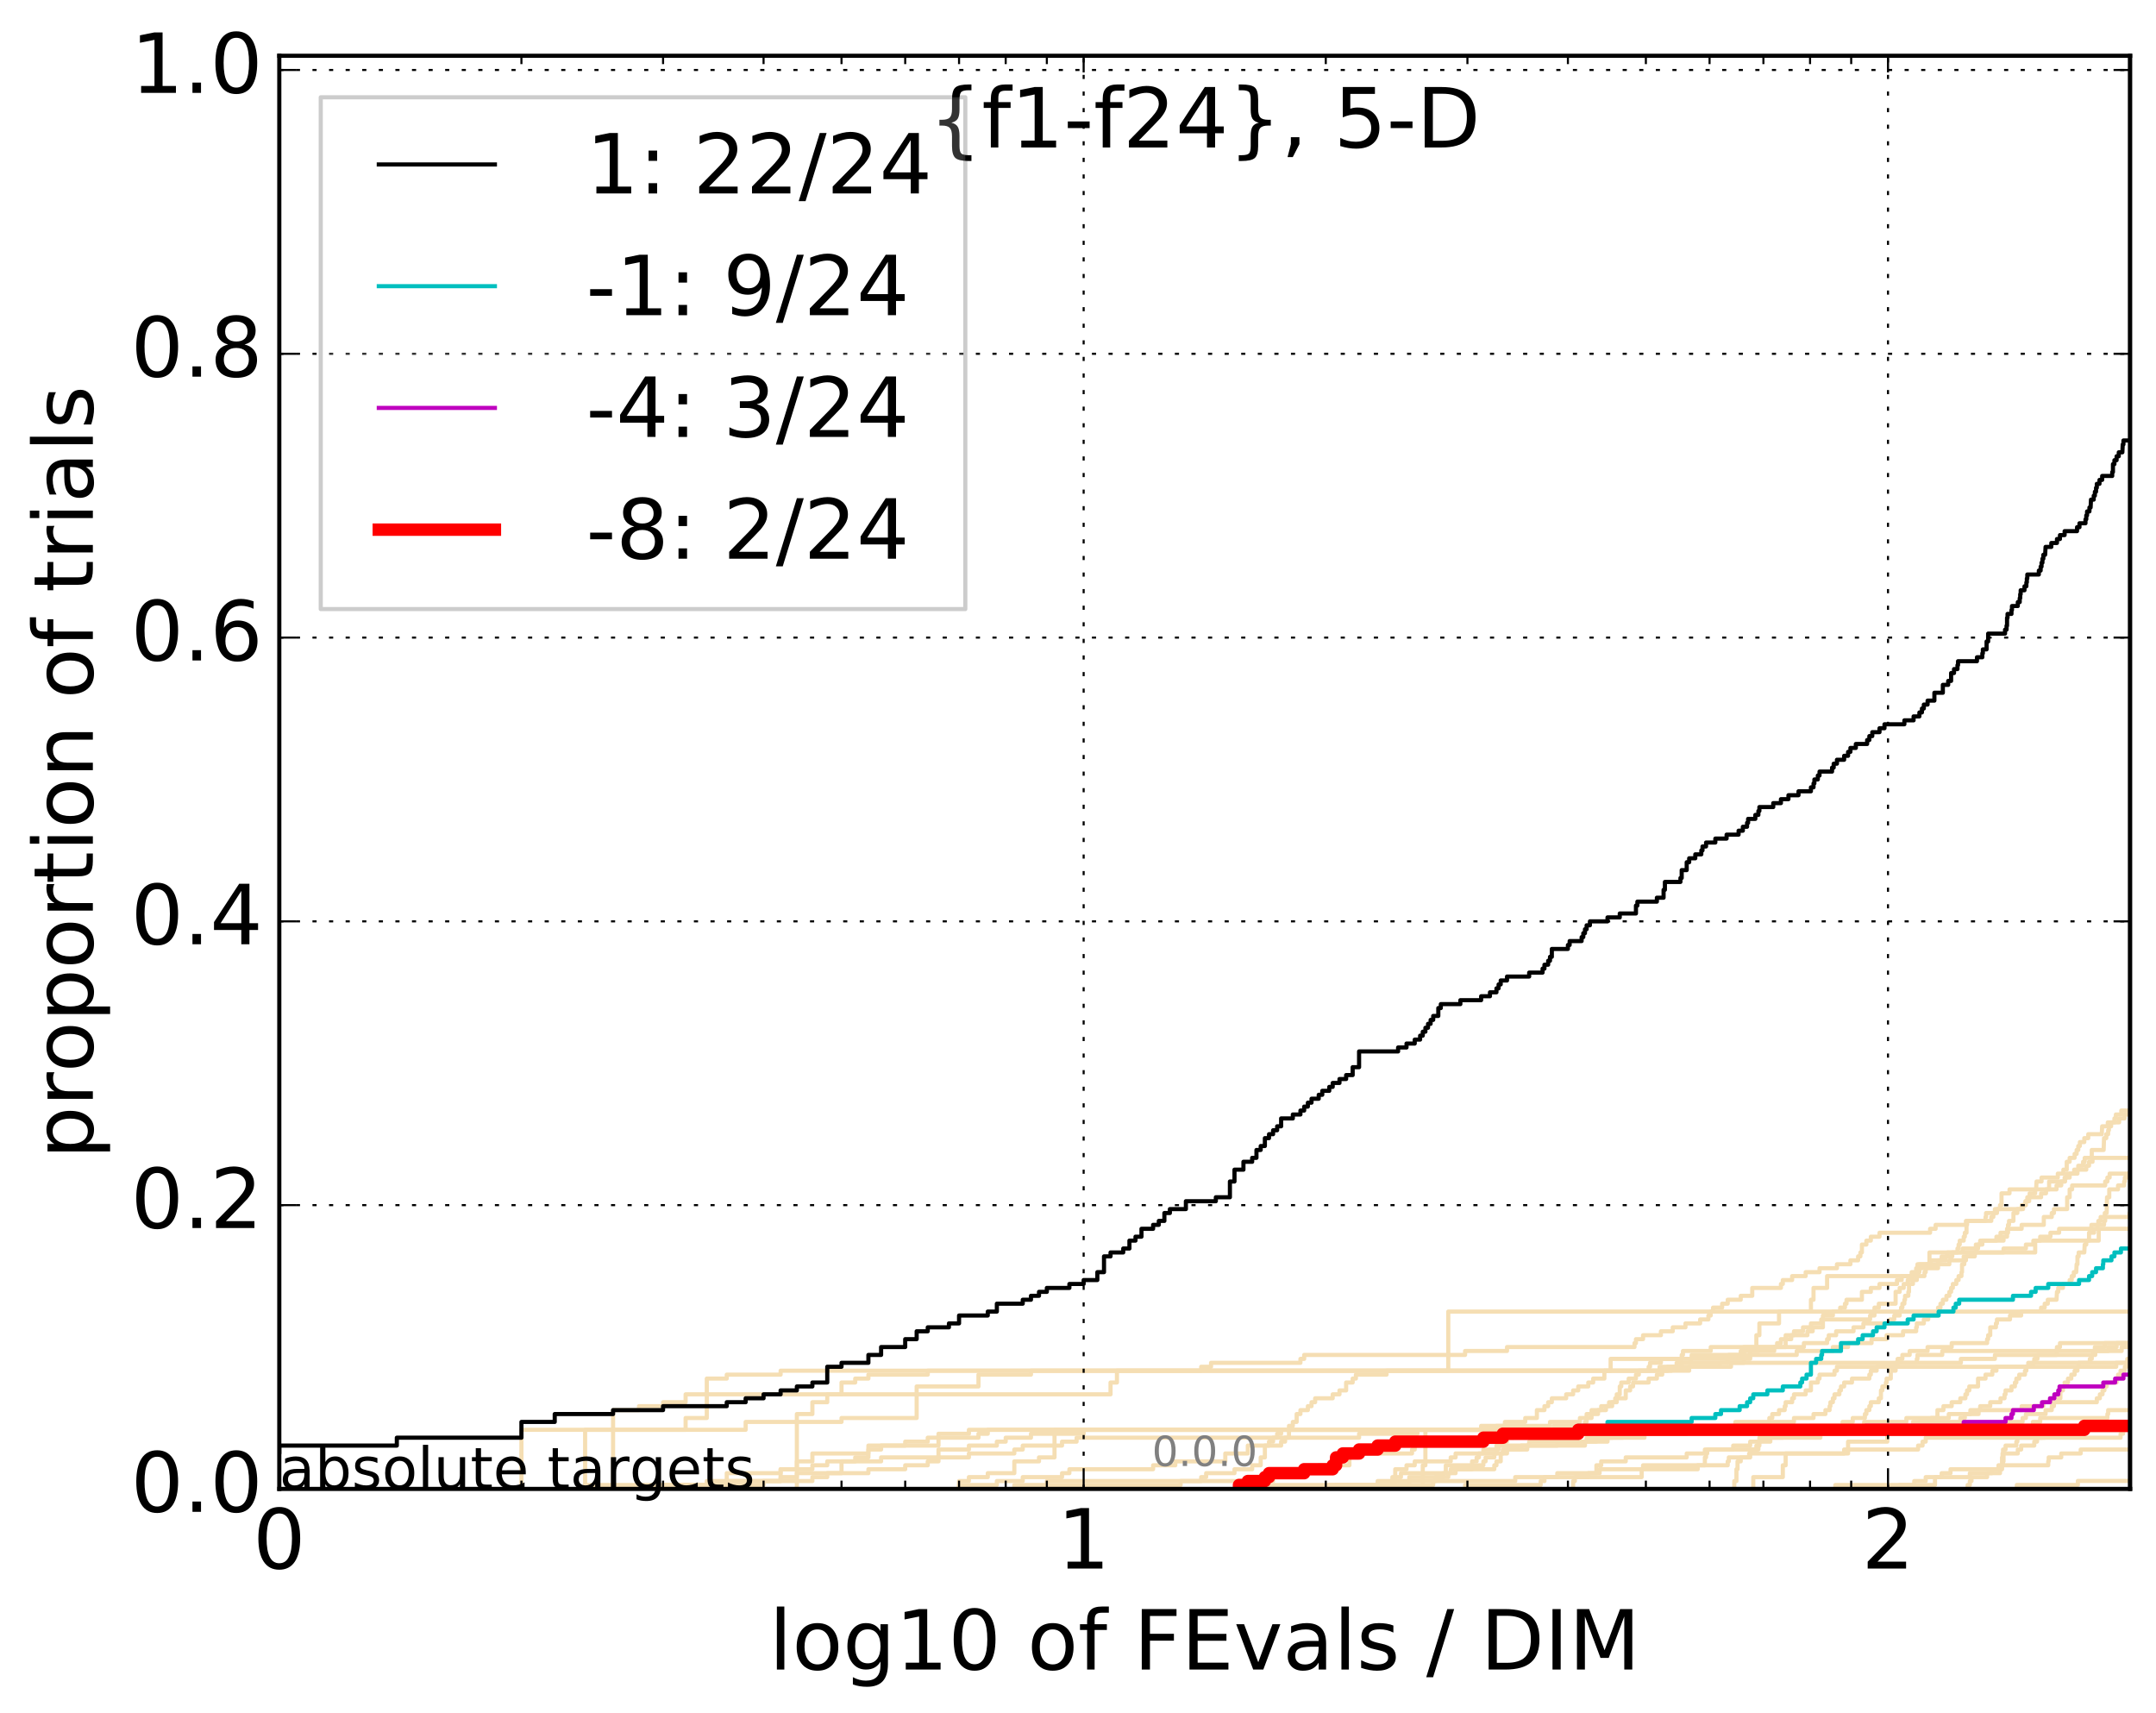 <?xml version="1.0" encoding="utf-8" standalone="no"?>
<!DOCTYPE svg PUBLIC "-//W3C//DTD SVG 1.1//EN"
  "http://www.w3.org/Graphics/SVG/1.1/DTD/svg11.dtd">
<!-- Created with matplotlib (http://matplotlib.org/) -->
<svg height="413pt" version="1.1" viewBox="0 0 520 413" width="520pt" xmlns="http://www.w3.org/2000/svg" xmlns:xlink="http://www.w3.org/1999/xlink">
 <defs>
  <style type="text/css">
*{stroke-linecap:butt;stroke-linejoin:round;stroke-miterlimit:100000;}
  </style>
 </defs>
 <g id="figure_1">
  <g id="patch_1">
   <path d="M 0 413.969 
L 520.962 413.969 
L 520.962 0 
L 0 0 
z
" style="fill:#ffffff;"/>
  </g>
  <g id="axes_1">
   <g id="patch_2">
    <path d="M 67.362 359.056 
L 513.763 359.056 
L 513.763 13.456 
L 67.362 13.456 
z
" style="fill:#ffffff;"/>
   </g>
   <g id="line2d_1">
    <path clip-path="url(#pae47b92c5c)" d="M 418.286 359.056 
L 418.286 358.106 
L 418.286 358.106 
L 418.286 358.106 
L 418.286 357.155 
L 418.808 357.155 
L 418.808 354.304 
L 419.068 354.304 
L 419.068 352.403 
L 419.842 352.403 
L 419.842 351.452 
L 422.123 351.452 
L 422.123 349.551 
L 423.61 349.551 
L 423.61 348.601 
L 424.343 348.601 
L 424.343 347.65 
L 426.98 347.65 
L 426.98 346.7 
L 429.994 346.7 
L 429.994 345.749 
L 432.462 345.749 
L 432.462 344.799 
L 436.562 344.799 
L 436.562 343.848 
L 444.401 343.848 
L 444.401 342.898 
L 446.859 342.898 
L 446.859 341.947 
L 449.79 341.947 
L 449.79 340.997 
L 450.149 340.997 
L 450.149 340.046 
L 450.863 340.046 
L 450.863 339.096 
L 451.218 339.096 
L 451.218 338.145 
L 453.143 338.145 
L 453.143 337.195 
L 453.661 337.195 
L 453.661 335.294 
L 454.004 335.294 
L 454.004 334.343 
L 454.856 334.343 
L 454.856 333.393 
L 455.025 333.393 
L 455.025 332.442 
L 456.034 332.442 
L 456.034 330.541 
L 457.196 330.541 
L 457.196 329.591 
L 457.689 329.591 
L 457.689 327.69 
L 458.829 327.69 
L 458.829 326.74 
L 460.589 326.74 
L 460.589 325.789 
L 464.911 325.789 
L 464.911 324.839 
L 470.724 324.839 
L 470.724 323.888 
L 479.263 323.888 
L 479.263 322.938 
L 479.516 322.938 
L 479.516 321.987 
L 480.021 321.987 
L 480.021 320.086 
L 481.393 320.086 
L 481.393 319.136 
L 481.64 319.136 
L 481.64 318.185 
L 484.788 318.185 
L 484.788 317.235 
L 487.478 317.235 
L 487.478 316.284 
L 492.287 316.284 
L 492.287 315.334 
L 493.152 315.334 
L 493.152 314.383 
L 493.902 314.383 
L 493.902 313.433 
L 496.009 313.433 
L 496.113 311.532 
L 496.424 311.532 
L 496.424 310.581 
L 497.555 310.581 
L 497.555 309.631 
L 499.173 309.631 
L 499.173 308.68 
L 499.672 308.68 
L 499.672 307.73 
L 500.169 307.73 
L 500.169 306.779 
L 500.761 306.779 
L 500.859 304.878 
L 501.055 304.878 
L 501.055 302.977 
L 501.349 302.977 
L 501.349 302.027 
L 502.704 302.027 
L 502.8 300.126 
L 503.183 300.126 
L 503.183 299.175 
L 503.849 299.175 
L 503.849 297.274 
L 505.073 297.274 
L 505.073 296.324 
L 505.909 296.324 
L 505.909 295.373 
L 506.094 295.373 
L 506.094 294.423 
L 506.646 294.423 
L 506.646 293.472 
L 507.648 293.472 
L 507.648 292.522 
L 508.1 292.522 
L 508.19 288.72 
L 508.728 288.72 
L 508.728 286.819 
L 510.848 286.819 
L 510.848 285.868 
L 512.318 285.868 
L 512.318 284.918 
L 512.489 284.918 
L 512.489 283.967 
L 513.255 283.967 
L 513.255 283.017 
L 514.517 283.017 
L 514.517 282.066 
L 515.431 282.066 
L 515.431 281.116 
L 516.007 281.116 
L 516.007 280.165 
L 518.034 280.165 
L 518.034 279.215 
L 521.962 279.215 
L 521.962 279.215 
" style="fill:none;stroke:#f5deb3;stroke-linecap:square;"/>
   </g>
   <g id="line2d_2">
    <path clip-path="url(#pae47b92c5c)" d="M 343.154 359.056 
L 343.154 356.205 
L 343.154 356.205 
L 343.154 353.353 
L 343.79 353.353 
L 343.79 350.502 
L 343.79 350.502 
L 343.79 347.65 
L 343.79 347.65 
L 343.79 344.799 
L 521.962 344.799 
" style="fill:none;stroke:#f5deb3;stroke-linecap:square;"/>
   </g>
   <g id="line2d_3">
    <path clip-path="url(#pae47b92c5c)" d="M 192.192 359.056 
L 192.192 358.106 
L 192.192 358.106 
L 192.192 358.106 
L 192.192 357.155 
L 192.192 357.155 
L 192.192 357.155 
L 192.192 356.205 
L 192.192 356.205 
L 192.192 356.205 
L 192.192 355.254 
L 192.192 355.254 
L 192.192 355.254 
L 192.192 354.304 
L 192.192 354.304 
L 192.192 354.304 
L 192.192 353.353 
L 192.192 353.353 
L 192.192 353.353 
L 192.192 352.403 
L 192.192 352.403 
L 192.192 352.403 
L 192.192 351.452 
L 192.192 351.452 
L 192.192 351.452 
L 192.192 350.502 
L 192.192 350.502 
L 192.192 350.502 
L 192.192 349.551 
L 192.192 349.551 
L 192.192 349.551 
L 192.192 348.601 
L 192.192 348.601 
L 192.192 348.601 
L 192.192 347.65 
L 192.192 347.65 
L 192.192 347.65 
L 192.192 346.7 
L 192.192 346.7 
L 192.192 346.7 
L 192.192 345.749 
L 192.192 345.749 
L 192.192 345.749 
L 192.192 344.799 
L 192.192 344.799 
L 192.192 344.799 
L 192.192 343.848 
L 192.192 343.848 
L 192.192 343.848 
L 192.192 342.898 
L 192.192 342.898 
L 192.192 342.898 
L 192.192 341.947 
L 192.192 341.947 
L 192.192 341.947 
L 192.192 340.997 
L 195.938 340.997 
L 195.938 338.145 
L 199.523 338.145 
L 199.523 336.244 
L 202.963 336.244 
L 202.963 333.393 
L 206.267 333.393 
L 206.267 332.442 
L 209.447 332.442 
L 209.447 331.492 
L 223.761 331.492 
L 223.761 330.541 
L 289.711 330.541 
L 289.711 329.591 
L 292.085 329.591 
L 292.085 328.641 
L 313.648 328.641 
L 313.648 327.69 
L 314.549 327.69 
L 314.549 326.74 
L 353.361 326.74 
L 353.361 325.789 
L 363.472 325.789 
L 363.472 324.839 
L 394.223 324.839 
L 394.223 323.888 
L 394.57 323.888 
L 394.57 322.938 
L 396.286 322.938 
L 396.286 321.987 
L 400.591 321.987 
L 400.591 321.037 
L 403.447 321.037 
L 403.447 320.086 
L 406.511 320.086 
L 406.511 319.136 
L 410.047 319.136 
L 410.047 318.185 
L 412.043 318.185 
L 412.043 317.235 
L 412.604 317.235 
L 412.604 316.284 
L 413.162 316.284 
L 413.162 315.334 
L 415.358 315.334 
L 415.358 314.383 
L 416.702 314.383 
L 416.702 313.433 
L 419.842 313.433 
L 419.842 312.482 
L 422.621 312.482 
L 422.621 310.581 
L 429.537 310.581 
L 429.537 309.631 
L 429.994 309.631 
L 429.994 308.68 
L 432.24 308.68 
L 432.24 307.73 
L 435.502 307.73 
L 435.502 306.779 
L 438.848 306.779 
L 438.848 305.829 
L 443.046 305.829 
L 443.046 304.878 
L 446.298 304.878 
L 446.298 303.928 
L 448.154 303.928 
L 448.154 302.977 
L 448.703 302.977 
L 448.703 302.027 
L 449.067 302.027 
L 449.067 300.126 
L 450.149 300.126 
L 450.149 299.175 
L 451.218 299.175 
L 451.218 298.225 
L 453.316 298.225 
L 453.316 297.274 
L 465.511 297.274 
L 465.511 296.324 
L 466.844 296.324 
L 466.844 295.373 
L 474.163 295.373 
L 474.163 294.423 
L 480.272 294.423 
L 480.272 293.472 
L 480.772 293.472 
L 480.772 292.522 
L 481.64 292.522 
L 481.64 291.571 
L 487.937 291.571 
L 487.937 290.621 
L 488.621 290.621 
L 488.621 289.67 
L 488.961 289.67 
L 488.961 288.72 
L 492.287 288.72 
L 492.287 287.769 
L 493.474 287.769 
L 493.474 286.819 
L 496.009 286.819 
L 496.009 285.868 
L 497.145 285.868 
L 497.145 284.918 
L 497.962 284.918 
L 497.962 283.967 
L 498.469 283.967 
L 498.469 283.017 
L 501.055 283.017 
L 501.055 282.066 
L 503.183 282.066 
L 503.183 281.116 
L 503.849 281.116 
L 503.849 280.165 
L 504.698 280.165 
L 504.698 279.215 
L 517.067 279.215 
L 517.067 278.264 
L 521.101 278.264 
L 521.101 277.314 
L 521.962 277.314 
L 521.962 277.314 
" style="fill:none;stroke:#f5deb3;stroke-linecap:square;"/>
   </g>
   <g id="line2d_4">
    <path clip-path="url(#pae47b92c5c)" d="M 141.124 359.056 
L 141.124 358.106 
L 175.285 358.106 
L 175.285 357.155 
L 195.938 357.155 
L 195.938 356.205 
L 199.523 356.205 
L 199.523 355.254 
L 209.447 355.254 
L 209.447 354.304 
L 218.324 354.304 
L 218.324 353.353 
L 223.761 353.353 
L 223.761 352.403 
L 226.354 352.403 
L 226.354 349.551 
L 233.685 349.551 
L 233.685 348.601 
L 240.429 348.601 
L 240.429 347.65 
L 242.562 347.65 
L 242.562 346.7 
L 248.655 346.7 
L 248.655 345.749 
L 261.363 345.749 
L 261.363 344.799 
L 416.702 344.799 
L 416.702 343.848 
L 418.548 343.848 
L 418.548 342.898 
L 432.683 342.898 
L 432.683 341.947 
L 437.4 341.947 
L 437.4 340.997 
L 440.271 340.997 
L 440.271 340.046 
L 441.273 340.046 
L 441.273 339.096 
L 441.471 339.096 
L 441.471 338.145 
L 442.065 338.145 
L 442.065 337.195 
L 442.459 337.195 
L 442.459 336.244 
L 443.629 336.244 
L 443.629 335.294 
L 444.016 335.294 
L 444.016 334.343 
L 444.784 334.343 
L 444.784 333.393 
L 446.673 333.393 
L 446.673 332.442 
L 450.863 332.442 
L 450.863 331.492 
L 451.218 331.492 
L 451.218 330.541 
L 452.622 330.541 
L 452.622 329.591 
L 457.196 329.591 
L 457.196 328.641 
L 462.314 328.641 
L 462.314 327.69 
L 462.469 327.69 
L 462.469 326.74 
L 468.447 326.74 
L 468.447 325.789 
L 505.259 325.789 
L 505.259 324.839 
L 507.648 324.839 
L 507.648 323.888 
L 520.403 323.888 
L 520.403 322.938 
L 521.946 322.938 
L 521.946 321.987 
L 521.962 321.987 
" style="fill:none;stroke:#f5deb3;stroke-linecap:square;"/>
   </g>
   <g id="line2d_5">
    <path clip-path="url(#pae47b92c5c)" d="M 353.361 359.056 
L 353.361 358.106 
L 371.594 358.106 
L 371.594 357.155 
L 372.5 357.155 
L 372.5 356.205 
L 375.596 356.205 
L 375.596 355.254 
L 385.036 355.254 
L 385.036 353.353 
L 386.192 353.353 
L 386.192 352.403 
L 392.107 352.403 
L 392.107 351.452 
L 406.811 351.452 
L 406.811 350.502 
L 411.193 350.502 
L 411.193 349.551 
L 418.024 349.551 
L 418.024 348.601 
L 422.123 348.601 
L 422.123 347.65 
L 424.586 347.65 
L 424.586 346.7 
L 439.053 346.7 
L 439.053 345.749 
L 439.461 345.749 
L 439.461 344.799 
L 459.313 344.799 
L 459.313 343.848 
L 461.377 343.848 
L 461.377 342.898 
L 465.809 342.898 
L 465.809 341.947 
L 467.284 341.947 
L 467.284 340.046 
L 468.735 340.046 
L 468.735 339.096 
L 470.724 339.096 
L 470.724 338.145 
L 472.804 338.145 
L 472.804 337.195 
L 474.028 337.195 
L 474.028 336.244 
L 474.432 336.244 
L 474.432 335.294 
L 474.968 335.294 
L 474.968 334.343 
L 477.078 334.343 
L 477.078 332.442 
L 478.882 332.442 
L 478.882 331.492 
L 480.523 331.492 
L 480.523 330.541 
L 481.517 330.541 
L 481.517 329.591 
L 490.307 329.591 
L 490.307 328.641 
L 521.962 328.641 
L 521.962 328.641 
" style="fill:none;stroke:#f5deb3;stroke-linecap:square;"/>
   </g>
   <g id="line2d_6"/>
   <g id="line2d_7">
    <path clip-path="url(#pae47b92c5c)" d="M 337.204 359.056 
L 337.204 358.106 
L 339.9 358.106 
L 339.9 357.155 
L 346.286 357.155 
L 346.286 356.205 
L 349.306 356.205 
L 349.306 355.254 
L 351.068 355.254 
L 351.068 354.304 
L 355.04 354.304 
L 355.04 352.403 
L 356.141 352.403 
L 356.141 351.452 
L 356.687 351.452 
L 356.687 350.502 
L 357.767 350.502 
L 357.767 349.551 
L 360.927 349.551 
L 360.927 348.601 
L 362.969 348.601 
L 362.969 347.65 
L 363.472 347.65 
L 363.472 346.7 
L 364.964 346.7 
L 364.964 345.749 
L 370.678 345.749 
L 370.678 344.799 
L 469.593 344.799 
L 469.593 343.848 
L 484.311 343.848 
L 484.311 342.898 
L 487.822 342.898 
L 487.822 341.947 
L 488.621 341.947 
L 488.621 340.997 
L 493.367 340.997 
L 493.367 340.046 
L 494.857 340.046 
L 494.857 339.096 
L 495.382 339.096 
L 495.382 338.145 
L 496.424 338.145 
L 496.424 337.195 
L 496.94 337.195 
L 496.94 335.294 
L 497.555 335.294 
L 497.555 334.343 
L 497.962 334.343 
L 497.962 333.393 
L 498.771 333.393 
L 498.771 332.442 
L 499.573 332.442 
L 499.573 331.492 
L 500.367 331.492 
L 500.367 330.541 
L 501.055 330.541 
L 501.055 329.591 
L 501.349 329.591 
L 501.349 328.641 
L 504.039 328.641 
L 504.039 327.69 
L 504.51 327.69 
L 504.51 326.74 
L 505.352 326.74 
L 505.352 325.789 
L 508.46 325.789 
L 508.46 324.839 
L 510.498 324.839 
L 510.498 323.888 
L 516.171 323.888 
L 516.171 322.938 
L 521.962 322.938 
L 521.962 322.938 
" style="fill:none;stroke:#f5deb3;stroke-linecap:square;"/>
   </g>
   <g id="line2d_8">
    <path clip-path="url(#pae47b92c5c)" d="M 572.289 359.056 
" style="fill:none;stroke:#f5deb3;stroke-linecap:square;"/>
   </g>
   <g id="line2d_9">
    <path clip-path="url(#pae47b92c5c)" d="M 231.312 359.056 
L 231.312 358.106 
L 240.429 358.106 
L 240.429 357.155 
L 246.673 357.155 
L 246.673 356.205 
L 256.149 356.205 
L 256.149 355.254 
L 257.923 355.254 
L 257.923 354.304 
L 278.116 354.304 
L 278.116 353.353 
L 283.468 353.353 
L 283.468 352.403 
L 295.524 352.403 
L 295.524 350.502 
L 300.962 350.502 
L 300.962 348.601 
L 306.07 348.601 
L 306.07 347.65 
L 307.055 347.65 
L 307.055 346.7 
L 308.029 346.7 
L 308.029 345.749 
L 308.992 345.749 
L 308.992 344.799 
L 432.683 344.799 
L 432.683 343.848 
L 449.61 343.848 
L 449.61 342.898 
L 459.794 342.898 
L 459.794 341.947 
L 470.019 341.947 
L 470.019 340.997 
L 477.208 340.997 
L 477.208 340.046 
L 477.597 340.046 
L 477.597 339.096 
L 480.021 339.096 
L 480.021 338.145 
L 482.499 338.145 
L 482.499 337.195 
L 483.47 337.195 
L 483.47 336.244 
L 483.712 336.244 
L 483.712 335.294 
L 485.144 335.294 
L 485.144 334.343 
L 485.968 334.343 
L 485.968 333.393 
L 486.319 333.393 
L 486.319 332.442 
L 487.016 332.442 
L 487.016 331.492 
L 488.393 331.492 
L 488.393 330.541 
L 488.734 330.541 
L 488.734 329.591 
L 489.187 329.591 
L 489.187 328.641 
L 490.64 328.641 
L 490.64 327.69 
L 491.413 327.69 
L 491.413 326.74 
L 496.009 326.74 
L 496.113 324.839 
L 496.837 324.839 
L 496.837 323.888 
L 521.962 323.888 
L 521.962 323.888 
" style="fill:none;stroke:#f5deb3;stroke-linecap:square;"/>
   </g>
   <g id="line2d_10">
    <path clip-path="url(#pae47b92c5c)" d="M 320.601 359.056 
L 320.601 358.106 
L 335.823 358.106 
L 335.823 357.155 
L 336.516 357.155 
L 336.516 354.304 
L 339.234 354.304 
L 339.234 353.353 
L 341.217 353.353 
L 341.217 352.403 
L 349.898 352.403 
L 349.898 351.452 
L 351.068 351.452 
L 351.068 350.502 
L 362.463 350.502 
L 362.463 349.551 
L 368.344 349.551 
L 368.344 348.601 
L 382.273 348.601 
L 382.273 347.65 
L 382.673 347.65 
L 382.673 346.7 
L 396.625 346.7 
L 396.625 345.749 
L 398.3 345.749 
L 398.3 344.799 
L 521.962 344.799 
L 521.962 344.799 
" style="fill:none;stroke:#f5deb3;stroke-linecap:square;"/>
   </g>
   <g id="line2d_11">
    <path clip-path="url(#pae47b92c5c)" d="M 159.924 359.056 
L 159.924 358.106 
L 184.162 358.106 
L 184.162 357.155 
L 188.273 357.155 
L 188.273 354.304 
L 192.192 354.304 
L 192.192 352.403 
L 195.938 352.403 
L 195.938 350.502 
L 209.447 350.502 
L 209.447 348.601 
L 226.354 348.601 
L 226.354 346.7 
L 235.994 346.7 
L 235.994 345.749 
L 238.24 345.749 
L 238.24 344.799 
L 420.098 344.799 
L 420.098 343.848 
L 426.744 343.848 
L 426.744 341.947 
L 427.451 341.947 
L 427.451 340.997 
L 429.078 340.997 
L 429.078 340.046 
L 430.448 340.046 
L 430.448 339.096 
L 430.674 339.096 
L 430.674 338.145 
L 432.24 338.145 
L 432.24 337.195 
L 432.683 337.195 
L 432.683 336.244 
L 435.502 336.244 
L 435.502 335.294 
L 436.772 335.294 
L 436.772 333.393 
L 438.437 333.393 
L 438.437 332.442 
L 438.848 332.442 
L 438.848 331.492 
L 442.459 331.492 
L 442.459 330.541 
L 443.046 330.541 
L 443.046 329.591 
L 510.411 329.591 
L 510.411 328.641 
L 514.768 328.641 
L 514.768 327.69 
L 517.067 327.69 
L 517.067 326.74 
L 521.962 326.74 
L 521.962 326.74 
" style="fill:none;stroke:#f5deb3;stroke-linecap:square;"/>
   </g>
   <g id="line2d_12">
    <path clip-path="url(#pae47b92c5c)" d="M 147.867 359.056 
L 147.867 358.106 
L 147.867 358.106 
L 147.867 358.106 
L 147.867 357.155 
L 147.867 357.155 
L 147.867 357.155 
L 147.867 356.205 
L 147.867 356.205 
L 147.867 356.205 
L 147.867 355.254 
L 147.867 355.254 
L 147.867 355.254 
L 147.867 354.304 
L 147.867 354.304 
L 147.867 354.304 
L 147.867 353.353 
L 147.867 353.353 
L 147.867 353.353 
L 147.867 352.403 
L 147.867 352.403 
L 147.867 352.403 
L 147.867 351.452 
L 147.867 351.452 
L 147.867 351.452 
L 147.867 350.502 
L 147.867 350.502 
L 147.867 350.502 
L 147.867 349.551 
L 147.867 349.551 
L 147.867 349.551 
L 147.867 348.601 
L 147.867 348.601 
L 147.867 348.601 
L 147.867 347.65 
L 147.867 347.65 
L 147.867 347.65 
L 147.867 346.7 
L 147.867 346.7 
L 147.867 346.7 
L 147.867 345.749 
L 147.867 345.749 
L 147.867 345.749 
L 147.867 344.799 
L 179.841 344.799 
L 179.841 342.898 
L 202.963 342.898 
L 202.963 341.947 
L 221.087 341.947 
L 221.087 334.343 
L 235.994 334.343 
L 235.994 331.492 
L 248.655 331.492 
L 248.655 330.541 
L 407.409 330.541 
L 407.409 329.591 
L 417.498 329.591 
L 417.498 328.641 
L 420.609 328.641 
L 420.609 327.69 
L 422.123 327.69 
L 422.123 325.789 
L 427.919 325.789 
L 427.919 324.839 
L 430.674 324.839 
L 430.674 322.938 
L 432.018 322.938 
L 432.018 321.987 
L 435.928 321.987 
L 435.928 321.037 
L 437.192 321.037 
L 437.192 320.086 
L 439.664 320.086 
L 439.664 318.185 
L 451.041 318.185 
L 451.041 317.235 
L 452.099 317.235 
L 452.099 315.334 
L 453.143 315.334 
L 453.143 314.383 
L 457.196 314.383 
L 457.196 311.532 
L 458.18 311.532 
L 458.18 310.581 
L 459.152 310.581 
L 459.152 309.631 
L 460.113 309.631 
L 460.113 308.68 
L 461.063 308.68 
L 461.063 307.73 
L 462.003 307.73 
L 462.003 306.779 
L 462.932 306.779 
L 462.932 305.829 
L 464.76 305.829 
L 464.76 304.878 
L 465.66 304.878 
L 465.66 303.928 
L 468.302 303.928 
L 468.302 302.977 
L 470.864 302.977 
L 470.864 302.027 
L 473.35 302.027 
L 473.35 301.076 
L 476.555 301.076 
L 476.555 300.126 
L 478.113 300.126 
L 478.113 299.175 
L 483.229 299.175 
L 483.229 298.225 
L 484.072 298.225 
L 484.072 296.324 
L 487.593 296.324 
L 487.593 295.373 
L 492.937 295.373 
L 492.937 293.472 
L 494.857 293.472 
L 494.857 292.522 
L 495.382 292.522 
L 495.382 291.571 
L 498.57 291.571 
L 498.57 288.72 
L 499.173 288.72 
L 499.173 286.819 
L 499.772 286.819 
L 499.772 285.868 
L 507.739 285.868 
L 507.739 284.918 
L 508.28 284.918 
L 508.28 283.967 
L 508.818 283.967 
L 508.818 283.017 
L 521.962 283.017 
L 521.962 283.017 
" style="fill:none;stroke:#f5deb3;stroke-linecap:square;"/>
   </g>
   <g id="line2d_13">
    <path clip-path="url(#pae47b92c5c)" d="M 422.869 359.056 
L 422.869 358.106 
L 422.869 358.106 
L 422.869 358.106 
L 422.869 357.155 
L 422.869 357.155 
L 422.869 357.155 
L 422.869 356.205 
L 429.994 356.205 
L 429.994 353.353 
L 430.674 353.353 
L 430.674 350.502 
L 445.733 350.502 
L 445.733 347.65 
L 455.194 347.65 
L 455.194 344.799 
L 521.962 344.799 
L 521.962 344.799 
" style="fill:none;stroke:#f5deb3;stroke-linecap:square;"/>
   </g>
   <g id="line2d_14">
    <path clip-path="url(#pae47b92c5c)" d="M 231.312 359.056 
L 231.312 358.106 
L 231.312 358.106 
L 231.312 358.106 
L 231.312 357.155 
L 233.685 357.155 
L 233.685 356.205 
L 238.24 356.205 
L 238.24 355.254 
L 244.642 355.254 
L 244.642 352.403 
L 250.592 352.403 
L 250.592 351.452 
L 254.337 351.452 
L 254.337 344.799 
L 357.229 344.799 
L 357.229 343.848 
L 362.969 343.848 
L 362.969 342.898 
L 367.869 342.898 
L 367.869 341.947 
L 370.678 341.947 
L 370.678 340.046 
L 372.5 340.046 
L 372.5 339.096 
L 373.396 339.096 
L 373.396 338.145 
L 374.283 338.145 
L 374.283 337.195 
L 377.74 337.195 
L 377.74 336.244 
L 379.417 336.244 
L 379.417 335.294 
L 380.653 335.294 
L 380.653 334.343 
L 383.072 334.343 
L 383.072 333.393 
L 384.256 333.393 
L 384.256 332.442 
L 386.955 332.442 
L 386.955 330.541 
L 400.267 330.541 
L 400.267 329.591 
L 404.378 329.591 
L 404.378 328.641 
L 472.941 328.641 
L 472.941 327.69 
L 481.145 327.69 
L 481.145 326.74 
L 504.886 326.74 
L 504.886 325.789 
L 511.716 325.789 
L 511.716 324.839 
L 517.471 324.839 
L 517.471 323.888 
L 520.403 323.888 
L 520.403 322.938 
L 521.962 322.938 
L 521.962 322.938 
" style="fill:none;stroke:#f5deb3;stroke-linecap:square;"/>
   </g>
   <g id="line2d_15">
    <path clip-path="url(#pae47b92c5c)" d="M 857.999 359.056 
" style="fill:none;stroke:#f5deb3;stroke-linecap:square;"/>
   </g>
   <g id="line2d_16">
    <path clip-path="url(#pae47b92c5c)" d="M 458.18 359.056 
L 458.18 358.106 
L 466.697 358.106 
L 466.697 356.205 
L 475.102 356.205 
L 475.102 355.254 
L 480.397 355.254 
L 480.397 354.304 
L 482.743 354.304 
L 482.743 353.353 
L 482.865 353.353 
L 482.865 351.452 
L 482.986 351.452 
L 482.986 350.502 
L 483.108 350.502 
L 483.108 349.551 
L 483.712 349.551 
L 483.712 348.601 
L 486.319 348.601 
L 486.319 347.65 
L 486.552 347.65 
L 486.552 346.7 
L 492.504 346.7 
L 492.504 345.749 
L 501.446 345.749 
L 501.446 344.799 
L 521.962 344.799 
L 521.962 344.799 
" style="fill:none;stroke:#f5deb3;stroke-linecap:square;"/>
   </g>
   <g id="line2d_17">
    <path clip-path="url(#pae47b92c5c)" d="M 336.516 359.056 
L 336.516 358.106 
L 345.669 358.106 
L 345.669 357.155 
L 365.455 357.155 
L 365.455 356.205 
L 383.072 356.205 
L 383.072 355.254 
L 385.809 355.254 
L 385.809 354.304 
L 409.468 354.304 
L 409.468 353.353 
L 416.702 353.353 
L 416.702 352.403 
L 416.968 352.403 
L 416.968 351.452 
L 421.872 351.452 
L 421.872 350.502 
L 444.784 350.502 
L 444.784 349.551 
L 462.623 349.551 
L 462.623 348.601 
L 463.699 348.601 
L 463.699 347.65 
L 464.458 347.65 
L 464.458 346.7 
L 511.456 346.7 
L 511.456 345.749 
L 512.06 345.749 
L 512.06 344.799 
L 521.962 344.799 
L 521.962 344.799 
" style="fill:none;stroke:#f5deb3;stroke-linecap:square;"/>
   </g>
   <g id="line2d_18">
    <path clip-path="url(#pae47b92c5c)" d="M 141.124 359.056 
L 141.124 358.106 
L 141.124 358.106 
L 141.124 358.106 
L 141.124 357.155 
L 141.124 357.155 
L 141.124 357.155 
L 141.124 356.205 
L 141.124 356.205 
L 141.124 356.205 
L 141.124 355.254 
L 141.124 355.254 
L 141.124 355.254 
L 141.124 354.304 
L 141.124 354.304 
L 141.124 354.304 
L 141.124 353.353 
L 141.124 353.353 
L 141.124 353.353 
L 141.124 352.403 
L 141.124 352.403 
L 141.124 352.403 
L 141.124 351.452 
L 141.124 351.452 
L 141.124 351.452 
L 141.124 350.502 
L 141.124 350.502 
L 141.124 350.502 
L 141.124 349.551 
L 141.124 349.551 
L 141.124 349.551 
L 141.124 348.601 
L 141.124 348.601 
L 141.124 348.601 
L 141.124 347.65 
L 141.124 347.65 
L 141.124 347.65 
L 141.124 346.7 
L 141.124 346.7 
L 141.124 346.7 
L 141.124 345.749 
L 141.124 345.749 
L 141.124 345.749 
L 141.124 344.799 
L 147.867 344.799 
L 147.867 340.046 
L 154.111 340.046 
L 154.111 339.096 
L 159.924 339.096 
L 159.924 338.145 
L 165.362 338.145 
L 165.362 336.244 
L 170.469 336.244 
L 170.469 332.442 
L 175.285 332.442 
L 175.285 331.492 
L 188.273 331.492 
L 188.273 330.541 
L 402.189 330.541 
L 402.189 329.591 
L 414.814 329.591 
L 414.814 328.641 
L 416.702 328.641 
L 416.702 327.69 
L 416.968 327.69 
L 416.968 326.74 
L 419.842 326.74 
L 419.842 325.789 
L 424.099 325.789 
L 424.099 324.839 
L 428.616 324.839 
L 428.616 323.888 
L 429.537 323.888 
L 429.537 322.938 
L 430.674 322.938 
L 430.674 321.987 
L 432.683 321.987 
L 432.683 321.037 
L 434.86 321.037 
L 434.86 320.086 
L 436.772 320.086 
L 436.772 319.136 
L 439.257 319.136 
L 439.257 318.185 
L 439.664 318.185 
L 439.664 317.235 
L 442.065 317.235 
L 442.065 316.284 
L 443.823 316.284 
L 443.823 315.334 
L 444.974 315.334 
L 444.974 314.383 
L 445.355 314.383 
L 445.355 313.433 
L 449.067 313.433 
L 449.067 311.532 
L 451.218 311.532 
L 451.218 310.581 
L 453.316 310.581 
L 453.316 309.631 
L 457.525 309.631 
L 457.525 308.68 
L 458.667 308.68 
L 458.667 307.73 
L 461.063 307.73 
L 461.063 306.779 
L 462.158 306.779 
L 462.158 305.829 
L 462.932 305.829 
L 462.932 304.878 
L 470.16 304.878 
L 470.16 303.928 
L 473.622 303.928 
L 473.622 302.977 
L 476.293 302.977 
L 476.293 302.027 
L 483.229 302.027 
L 483.229 301.076 
L 488.621 301.076 
L 488.621 300.126 
L 490.418 300.126 
L 490.418 299.175 
L 492.069 299.175 
L 492.069 298.225 
L 494.54 298.225 
L 494.54 297.274 
L 496.63 297.274 
L 496.63 296.324 
L 504.416 296.324 
L 504.416 295.373 
L 507.467 295.373 
L 507.467 294.423 
L 507.739 294.423 
L 507.739 293.472 
L 513.594 293.472 
L 513.594 292.522 
L 514.015 292.522 
L 514.015 291.571 
L 514.267 291.571 
L 514.267 290.621 
L 517.953 290.621 
L 517.953 289.67 
L 521.962 289.67 
L 521.962 289.67 
" style="fill:none;stroke:#f5deb3;stroke-linecap:square;"/>
   </g>
   <g id="line2d_19">
    <path clip-path="url(#pae47b92c5c)" d="M 486.435 359.056 
L 486.435 358.734 
L 486.435 358.734 
L 486.435 358.734 
L 486.435 358.411 
L 486.435 358.411 
L 486.435 358.411 
L 486.435 358.088 
L 501.153 358.088 
L 501.153 357.119 
L 516.742 357.119 
L 516.742 356.151 
L 521.962 356.151 
L 521.962 356.151 
" style="fill:none;stroke:#f5deb3;stroke-linecap:square;"/>
   </g>
   <g id="line2d_20">
    <path clip-path="url(#pae47b92c5c)" d="M 159.924 359.056 
L 159.924 358.106 
L 170.469 358.106 
L 170.469 357.155 
L 175.285 357.155 
L 175.285 355.254 
L 188.273 355.254 
L 188.273 354.304 
L 195.938 354.304 
L 195.938 353.353 
L 199.523 353.353 
L 199.523 352.403 
L 206.267 352.403 
L 206.267 351.452 
L 209.447 351.452 
L 209.447 349.551 
L 212.511 349.551 
L 212.511 348.601 
L 218.324 348.601 
L 218.324 347.65 
L 223.761 347.65 
L 223.761 346.7 
L 226.354 346.7 
L 226.354 345.749 
L 233.685 345.749 
L 233.685 344.799 
L 374.723 344.799 
L 374.723 343.848 
L 382.273 343.848 
L 382.273 342.898 
L 382.673 342.898 
L 382.673 341.947 
L 383.863 341.947 
L 383.863 340.997 
L 385.423 340.997 
L 385.423 340.046 
L 387.334 340.046 
L 387.334 339.096 
L 388.831 339.096 
L 388.831 338.145 
L 389.938 338.145 
L 389.938 337.195 
L 392.107 337.195 
L 392.107 335.294 
L 393.172 335.294 
L 393.172 334.343 
L 393.874 334.343 
L 393.874 333.393 
L 397.634 333.393 
L 397.634 332.442 
L 399.617 332.442 
L 399.617 331.492 
L 400.913 331.492 
L 400.913 330.541 
L 403.134 330.541 
L 403.134 329.591 
L 405.604 329.591 
L 405.604 328.641 
L 407.706 328.641 
L 407.706 327.69 
L 408.002 327.69 
L 408.002 326.74 
L 433.342 326.74 
L 433.342 325.789 
L 442.065 325.789 
L 442.065 324.839 
L 445.733 324.839 
L 445.733 323.888 
L 451.395 323.888 
L 451.395 322.938 
L 455.025 322.938 
L 455.025 321.987 
L 458.991 321.987 
L 458.991 321.037 
L 462.158 321.037 
L 462.158 320.086 
L 462.314 320.086 
L 462.314 319.136 
L 464.003 319.136 
L 464.003 318.185 
L 465.061 318.185 
L 465.061 317.235 
L 467.431 317.235 
L 467.431 315.334 
L 468.013 315.334 
L 468.013 314.383 
L 468.591 314.383 
L 468.591 313.433 
L 469.45 313.433 
L 469.45 312.482 
L 470.16 312.482 
L 470.16 311.532 
L 470.583 311.532 
L 470.583 310.581 
L 471.004 310.581 
L 471.004 309.631 
L 471.84 309.631 
L 471.84 308.68 
L 472.392 308.68 
L 472.392 307.73 
L 473.078 307.73 
L 473.078 306.779 
L 473.214 306.779 
L 473.214 304.878 
L 473.758 304.878 
L 473.758 303.928 
L 474.163 303.928 
L 474.163 302.977 
L 475.368 302.977 
L 475.368 302.027 
L 476.686 302.027 
L 476.686 301.076 
L 477.078 301.076 
L 477.078 300.126 
L 477.597 300.126 
L 477.597 299.175 
L 481.517 299.175 
L 481.517 298.225 
L 482.499 298.225 
L 482.499 297.274 
L 484.311 297.274 
L 484.311 295.373 
L 484.55 295.373 
L 484.55 294.423 
L 485.616 294.423 
L 485.616 292.522 
L 486.552 292.522 
L 486.552 291.571 
L 487.593 291.571 
L 487.593 290.621 
L 488.507 290.621 
L 488.507 289.67 
L 489.412 289.67 
L 489.412 288.72 
L 489.524 288.72 
L 489.524 287.769 
L 490.862 287.769 
L 490.862 286.819 
L 491.083 286.819 
L 491.193 284.918 
L 492.396 284.918 
L 492.396 283.967 
L 496.32 283.967 
L 496.32 283.017 
L 497.657 283.017 
L 497.657 282.066 
L 498.469 282.066 
L 498.469 280.165 
L 499.173 280.165 
L 499.173 279.215 
L 500.367 279.215 
L 500.367 278.264 
L 500.859 278.264 
L 500.859 277.314 
L 501.251 277.314 
L 501.251 276.363 
L 501.641 276.363 
L 501.641 275.413 
L 502.704 275.413 
L 502.704 274.462 
L 503.66 274.462 
L 503.66 273.512 
L 506.92 273.512 
L 507.012 271.611 
L 508.37 271.611 
L 508.37 270.66 
L 509.971 270.66 
L 509.971 269.71 
L 510.323 269.71 
L 510.323 268.759 
L 511.629 268.759 
L 511.629 267.809 
L 514.517 267.809 
L 514.517 266.858 
L 516.986 266.858 
L 516.986 265.908 
L 517.229 265.908 
L 517.31 264.007 
L 518.114 264.007 
L 518.194 262.106 
L 519.068 262.106 
L 519.068 261.155 
L 519.934 261.155 
L 520.012 259.254 
L 521.255 259.254 
L 521.255 258.304 
L 521.962 258.304 
L 521.962 258.304 
" style="fill:none;stroke:#f5deb3;stroke-linecap:square;"/>
   </g>
   <g id="line2d_21">
    <path clip-path="url(#pae47b92c5c)" d="M 536.191 359.056 
" style="fill:none;stroke:#f5deb3;stroke-linecap:square;"/>
   </g>
   <g id="line2d_22">
    <path clip-path="url(#pae47b92c5c)" d="M 175.285 359.056 
L 175.285 358.106 
L 175.285 358.106 
L 175.285 358.106 
L 175.285 357.155 
L 188.273 357.155 
L 188.273 356.205 
L 192.192 356.205 
L 192.192 355.254 
L 202.963 355.254 
L 202.963 352.403 
L 212.511 352.403 
L 212.511 351.452 
L 233.685 351.452 
L 233.685 350.502 
L 244.642 350.502 
L 244.642 349.551 
L 246.673 349.551 
L 246.673 348.601 
L 256.149 348.601 
L 256.149 347.65 
L 259.66 347.65 
L 259.66 346.7 
L 327.793 346.7 
L 327.793 345.749 
L 341.867 345.749 
L 341.867 344.799 
L 360.927 344.799 
L 360.927 343.848 
L 373.841 343.848 
L 373.841 342.898 
L 381.061 342.898 
L 381.061 341.947 
L 382.673 341.947 
L 382.673 340.997 
L 383.863 340.997 
L 383.863 340.046 
L 386.192 340.046 
L 386.192 339.096 
L 388.086 339.096 
L 388.086 338.145 
L 389.571 338.145 
L 389.571 337.195 
L 389.938 337.195 
L 389.938 336.244 
L 390.667 336.244 
L 390.667 334.343 
L 391.029 334.343 
L 391.029 333.393 
L 392.818 333.393 
L 392.818 332.442 
L 394.57 332.442 
L 394.57 331.492 
L 395.261 331.492 
L 395.261 330.541 
L 397.634 330.541 
L 397.634 329.591 
L 397.968 329.591 
L 397.968 328.641 
L 400.591 328.641 
L 400.591 327.69 
L 405.604 327.69 
L 405.604 326.74 
L 405.907 326.74 
L 405.907 325.789 
L 412.604 325.789 
L 412.604 324.839 
L 435.075 324.839 
L 435.075 323.888 
L 440.673 323.888 
L 440.673 322.938 
L 441.073 322.938 
L 441.073 321.987 
L 442.851 321.987 
L 442.851 321.037 
L 447.046 321.037 
L 447.046 320.086 
L 449.429 320.086 
L 449.429 319.136 
L 455.867 319.136 
L 455.867 318.185 
L 456.866 318.185 
L 456.866 317.235 
L 458.18 317.235 
L 458.18 316.284 
L 458.505 316.284 
L 458.505 315.334 
L 458.829 315.334 
L 458.829 314.383 
L 459.313 314.383 
L 459.313 313.433 
L 459.473 313.433 
L 459.473 312.482 
L 460.272 312.482 
L 460.272 311.532 
L 460.431 311.532 
L 460.431 309.631 
L 461.377 309.631 
L 461.377 308.68 
L 462.314 308.68 
L 462.314 307.73 
L 464.155 307.73 
L 464.155 306.779 
L 464.458 306.779 
L 464.458 305.829 
L 467.431 305.829 
L 467.431 303.928 
L 469.308 303.928 
L 469.308 302.977 
L 469.735 302.977 
L 469.735 302.027 
L 472.116 302.027 
L 472.116 301.076 
L 472.392 301.076 
L 472.392 300.126 
L 472.667 300.126 
L 472.667 299.175 
L 473.622 299.175 
L 473.622 298.225 
L 473.893 298.225 
L 473.893 297.274 
L 474.298 297.274 
L 474.298 295.373 
L 474.432 295.373 
L 474.432 294.423 
L 478.882 294.423 
L 478.882 293.472 
L 479.009 293.472 
L 479.009 292.522 
L 481.145 292.522 
L 481.145 291.571 
L 482.377 291.571 
L 482.377 290.621 
L 482.743 290.621 
L 482.743 287.769 
L 484.669 287.769 
L 484.669 286.819 
L 494.221 286.819 
L 494.221 284.918 
L 498.064 284.918 
L 498.064 283.967 
L 499.173 283.967 
L 499.173 283.017 
L 500.268 283.017 
L 500.268 282.066 
L 501.251 282.066 
L 501.251 281.116 
L 502.416 281.116 
L 502.416 280.165 
L 502.8 280.165 
L 502.8 279.215 
L 504.51 279.215 
L 504.51 277.314 
L 507.376 277.314 
L 507.467 274.462 
L 508.01 274.462 
L 508.01 273.512 
L 508.46 273.512 
L 508.46 272.561 
L 508.639 272.561 
L 508.639 271.611 
L 509.174 271.611 
L 509.174 270.66 
L 511.109 270.66 
L 511.109 269.71 
L 512.404 269.71 
L 512.404 268.759 
L 514.434 268.759 
L 514.434 267.809 
L 515.1 267.809 
L 515.1 266.858 
L 516.661 266.858 
L 516.661 265.908 
L 517.953 265.908 
L 517.953 264.957 
L 518.513 264.957 
L 518.513 264.007 
L 518.989 264.007 
L 518.989 263.056 
L 521.793 263.056 
L 521.793 262.106 
L 521.962 262.106 
L 521.962 262.106 
" style="fill:none;stroke:#f5deb3;stroke-linecap:square;"/>
   </g>
   <g id="line2d_23">
    <path clip-path="url(#pae47b92c5c)" d="M 302.009 359.056 
L 302.009 358.106 
L 332.267 358.106 
L 332.267 357.155 
L 335.823 357.155 
L 335.823 356.205 
L 337.886 356.205 
L 337.886 355.254 
L 348.711 355.254 
L 348.711 353.353 
L 357.767 353.353 
L 357.767 352.403 
L 358.302 352.403 
L 358.302 351.452 
L 360.408 351.452 
L 360.408 350.502 
L 360.927 350.502 
L 360.927 349.551 
L 361.442 349.551 
L 361.442 348.601 
L 375.596 348.601 
L 375.596 347.65 
L 385.036 347.65 
L 385.036 346.7 
L 391.39 346.7 
L 391.39 345.749 
L 406.811 345.749 
L 406.811 344.799 
L 521.962 344.799 
L 521.962 344.799 
" style="fill:none;stroke:#f5deb3;stroke-linecap:square;"/>
   </g>
   <g id="line2d_24">
    <path clip-path="url(#pae47b92c5c)" d="M 379.417 359.056 
L 379.417 358.106 
L 379.417 358.106 
L 379.417 358.106 
L 379.417 357.155 
L 379.831 357.155 
L 379.831 356.205 
L 395.946 356.205 
L 395.946 354.304 
L 396.286 354.304 
L 396.286 353.353 
L 411.193 353.353 
L 411.193 351.452 
L 411.477 351.452 
L 411.477 350.502 
L 411.76 350.502 
L 411.76 349.551 
L 424.099 349.551 
L 424.099 347.65 
L 424.343 347.65 
L 424.343 346.7 
L 424.586 346.7 
L 424.586 345.749 
L 445.165 345.749 
L 445.165 344.799 
L 485.144 344.799 
L 485.144 343.848 
L 490.307 343.848 
L 490.307 342.898 
L 492.069 342.898 
L 492.069 341.947 
L 508.28 341.947 
L 508.28 340.997 
L 508.46 340.997 
L 508.46 340.046 
L 514.099 340.046 
L 514.099 339.096 
L 520.869 339.096 
L 520.869 338.145 
L 521.962 338.145 
L 521.962 338.145 
" style="fill:none;stroke:#f5deb3;stroke-linecap:square;"/>
   </g>
   <g id="line2d_25">
    <path clip-path="url(#pae47b92c5c)" d="M 322.253 359.056 
L 322.253 358.106 
L 336.516 358.106 
L 336.516 357.155 
L 339.9 357.155 
L 339.9 356.205 
L 348.111 356.205 
L 348.111 355.254 
L 349.898 355.254 
L 349.898 354.304 
L 360.408 354.304 
L 360.408 353.353 
L 360.927 353.353 
L 360.927 352.403 
L 361.954 352.403 
L 361.954 350.502 
L 363.472 350.502 
L 363.472 349.551 
L 366.912 349.551 
L 366.912 348.601 
L 368.816 348.601 
L 368.816 347.65 
L 387.711 347.65 
L 387.711 346.7 
L 388.831 346.7 
L 388.831 345.749 
L 390.303 345.749 
L 390.303 344.799 
L 521.962 344.799 
L 521.962 344.799 
" style="fill:none;stroke:#f5deb3;stroke-linecap:square;"/>
   </g>
   <g id="line2d_26">
    <path clip-path="url(#pae47b92c5c)" d="M 474.567 359.056 
L 474.567 358.106 
L 475.102 358.106 
L 475.102 357.155 
L 475.501 357.155 
L 475.501 356.205 
L 479.263 356.205 
L 479.263 355.254 
L 482.377 355.254 
L 482.377 354.304 
L 482.865 354.304 
L 482.865 353.353 
L 483.108 353.353 
L 483.108 352.403 
L 483.229 352.403 
L 483.229 350.502 
L 486.668 350.502 
L 486.668 349.551 
L 487.478 349.551 
L 487.478 348.601 
L 490.64 348.601 
L 490.64 347.65 
L 491.303 347.65 
L 491.303 346.7 
L 493.152 346.7 
L 493.152 345.749 
L 493.474 345.749 
L 493.474 344.799 
L 521.962 344.799 
L 521.962 344.799 
" style="fill:none;stroke:#f5deb3;stroke-linecap:square;"/>
   </g>
   <g id="line2d_27">
    <path clip-path="url(#pae47b92c5c)" d="M 442.655 359.056 
L 442.655 358.106 
L 461.691 358.106 
L 461.691 357.155 
L 464.458 357.155 
L 464.458 356.205 
L 468.302 356.205 
L 468.302 355.254 
L 470.443 355.254 
L 470.443 354.304 
L 482.009 354.304 
L 482.009 353.353 
L 494.009 353.353 
L 494.009 352.403 
L 494.115 352.403 
L 494.115 351.452 
L 497.145 351.452 
L 497.145 350.502 
L 501.835 350.502 
L 501.835 349.551 
L 516.824 349.551 
L 516.824 348.601 
L 517.229 348.601 
L 517.229 347.65 
L 521.962 347.65 
" style="fill:none;stroke:#f5deb3;stroke-linecap:square;"/>
   </g>
   <g id="line2d_28">
    <path clip-path="url(#pae47b92c5c)" d="M 252.486 359.056 
L 252.486 358.106 
L 284.754 358.106 
L 284.754 357.155 
L 307.055 357.155 
L 307.055 355.254 
L 308.992 355.254 
L 308.992 354.304 
L 318.06 354.304 
L 318.06 353.353 
L 325.463 353.353 
L 325.463 351.452 
L 326.247 351.452 
L 326.247 350.502 
L 340.561 350.502 
L 340.561 349.551 
L 341.217 349.551 
L 341.217 347.65 
L 353.924 347.65 
L 353.924 346.7 
L 372.949 346.7 
L 372.949 345.749 
L 383.468 345.749 
L 383.468 344.799 
L 459.794 344.799 
L 459.794 343.848 
L 462.932 343.848 
L 462.932 342.898 
L 472.804 342.898 
L 472.804 341.947 
L 473.893 341.947 
L 473.893 340.997 
L 475.235 340.997 
L 475.235 340.046 
L 487.593 340.046 
L 487.593 339.096 
L 492.829 339.096 
L 492.829 338.145 
L 505.724 338.145 
L 505.724 337.195 
L 506.462 337.195 
L 506.462 336.244 
L 507.103 336.244 
L 507.103 335.294 
L 507.558 335.294 
L 507.558 334.343 
L 508.1 334.343 
L 508.1 333.393 
L 510.498 333.393 
L 510.498 332.442 
L 510.848 332.442 
L 510.848 331.492 
L 511.456 331.492 
L 511.456 330.541 
L 512.489 330.541 
L 512.489 329.591 
L 512.916 329.591 
L 512.916 328.641 
L 513.086 328.641 
L 513.086 327.69 
L 515.1 327.69 
L 515.1 326.74 
L 515.596 326.74 
L 515.596 325.789 
L 521.793 325.789 
L 521.793 324.839 
L 521.962 324.839 
L 521.962 324.839 
" style="fill:none;stroke:#f5deb3;stroke-linecap:square;"/>
   </g>
   <g id="line2d_29">
    <path clip-path="url(#pae47b92c5c)" d="M 125.762 359.056 
L 125.762 358.106 
L 125.762 358.106 
L 125.762 358.106 
L 125.762 357.155 
L 125.762 357.155 
L 125.762 357.155 
L 125.762 356.205 
L 125.762 356.205 
L 125.762 356.205 
L 125.762 355.254 
L 125.762 355.254 
L 125.762 355.254 
L 125.762 354.304 
L 125.762 354.304 
L 125.762 354.304 
L 125.762 353.353 
L 125.762 353.353 
L 125.762 353.353 
L 125.762 352.403 
L 125.762 352.403 
L 125.762 352.403 
L 125.762 351.452 
L 125.762 351.452 
L 125.762 351.452 
L 125.762 350.502 
L 125.762 350.502 
L 125.762 350.502 
L 125.762 349.551 
L 125.762 349.551 
L 125.762 349.551 
L 125.762 348.601 
L 125.762 348.601 
L 125.762 348.601 
L 125.762 347.65 
L 125.762 347.65 
L 125.762 347.65 
L 125.762 346.7 
L 125.762 346.7 
L 125.762 346.7 
L 125.762 345.749 
L 125.762 345.749 
L 125.762 345.749 
L 125.762 344.799 
L 165.362 344.799 
L 165.362 341.947 
L 170.469 341.947 
L 170.469 336.244 
L 267.847 336.244 
L 267.847 333.393 
L 269.393 333.393 
L 269.393 330.541 
L 388.459 330.541 
L 388.459 327.69 
L 420.609 327.69 
L 420.609 324.839 
L 423.61 324.839 
L 423.61 321.987 
L 424.343 321.987 
L 424.343 319.136 
L 429.078 319.136 
L 429.078 316.284 
L 436.772 316.284 
L 436.772 313.433 
L 437.4 313.433 
L 437.4 310.581 
L 440.673 310.581 
L 440.673 307.73 
L 462.469 307.73 
L 462.469 304.878 
L 465.361 304.878 
L 465.361 302.027 
L 490.862 302.027 
L 490.862 299.175 
L 506.186 299.175 
L 506.186 296.324 
L 520.636 296.324 
L 520.636 293.472 
L 521.869 293.472 
L 521.869 290.621 
L 521.962 290.621 
" style="fill:none;stroke:#f5deb3;stroke-linecap:square;"/>
   </g>
   <g id="line2d_30">
    <path clip-path="url(#pae47b92c5c)" d="M 244.642 359.056 
L 244.642 358.106 
L 252.486 358.106 
L 252.486 357.155 
L 289.711 357.155 
L 289.711 356.205 
L 290.907 356.205 
L 290.907 355.254 
L 297.742 355.254 
L 297.742 354.304 
L 302.009 354.304 
L 302.009 353.353 
L 304.064 353.353 
L 304.064 352.403 
L 304.064 352.403 
L 304.064 351.452 
L 305.073 351.452 
L 305.073 350.502 
L 305.073 350.502 
L 305.073 349.551 
L 305.073 349.551 
L 305.073 348.601 
L 308.992 348.601 
L 308.992 347.65 
L 309.944 347.65 
L 309.944 346.7 
L 310.885 346.7 
L 310.885 345.749 
L 310.885 345.749 
L 310.885 344.799 
L 310.885 344.799 
L 310.885 343.848 
L 311.816 343.848 
L 311.816 342.898 
L 312.737 342.898 
L 312.737 341.947 
L 312.737 341.947 
L 312.737 340.997 
L 313.648 340.997 
L 313.648 340.046 
L 315.441 340.046 
L 315.441 339.096 
L 316.323 339.096 
L 316.323 338.145 
L 317.196 338.145 
L 317.196 337.195 
L 321.431 337.195 
L 321.431 336.244 
L 323.067 336.244 
L 323.067 335.294 
L 324.672 335.294 
L 324.672 334.343 
L 324.672 334.343 
L 324.672 333.393 
L 326.247 333.393 
L 326.247 332.442 
L 327.023 332.442 
L 327.023 331.492 
L 334.419 331.492 
L 334.419 330.541 
L 349.306 330.541 
L 349.306 329.591 
L 349.306 329.591 
L 349.306 328.641 
L 349.306 328.641 
L 349.306 327.69 
L 349.306 327.69 
L 349.306 326.74 
L 349.306 326.74 
L 349.306 325.789 
L 349.306 325.789 
L 349.306 324.839 
L 349.306 324.839 
L 349.306 323.888 
L 349.306 323.888 
L 349.306 322.938 
L 349.306 322.938 
L 349.306 321.987 
L 349.306 321.987 
L 349.306 321.037 
L 349.306 321.037 
L 349.306 320.086 
L 349.306 320.086 
L 349.306 319.136 
L 349.306 319.136 
L 349.306 318.185 
L 349.306 318.185 
L 349.306 317.235 
L 349.306 317.235 
L 349.306 316.284 
L 521.962 316.284 
" style="fill:none;stroke:#f5deb3;stroke-linecap:square;"/>
   </g>
   <g id="line2d_31">
    <path clip-path="url(#pae47b92c5c)" d="M -1 355.254 
L 24.324 355.254 
L 24.324 352.403 
L 48.562 352.403 
L 48.562 350.502 
L 67.362 350.502 
L 67.362 348.601 
L 95.711 348.601 
L 95.711 346.7 
L 125.762 346.7 
L 125.762 342.898 
L 133.793 342.898 
L 133.793 340.997 
L 147.867 340.997 
L 147.867 340.046 
L 159.924 340.046 
L 159.924 339.096 
L 175.285 339.096 
L 175.285 338.145 
L 179.841 338.145 
L 179.841 337.195 
L 184.162 337.195 
L 184.162 336.244 
L 188.273 336.244 
L 188.273 335.294 
L 192.192 335.294 
L 192.192 334.343 
L 195.938 334.343 
L 195.938 333.393 
L 199.523 333.393 
L 199.523 329.591 
L 202.963 329.591 
L 202.963 328.641 
L 209.447 328.641 
L 209.447 326.74 
L 212.511 326.74 
L 212.511 324.839 
L 218.324 324.839 
L 218.324 322.938 
L 221.087 322.938 
L 221.087 321.037 
L 223.761 321.037 
L 223.761 320.086 
L 228.869 320.086 
L 228.869 319.136 
L 231.312 319.136 
L 231.312 317.235 
L 238.24 317.235 
L 238.24 316.284 
L 240.429 316.284 
L 240.429 314.383 
L 246.673 314.383 
L 246.673 313.433 
L 248.655 313.433 
L 248.655 312.482 
L 250.592 312.482 
L 250.592 311.532 
L 252.486 311.532 
L 252.486 310.581 
L 257.923 310.581 
L 257.923 309.631 
L 261.363 309.631 
L 261.363 308.68 
L 264.667 308.68 
L 264.667 306.779 
L 266.272 306.779 
L 266.272 302.977 
L 267.847 302.977 
L 267.847 302.027 
L 270.911 302.027 
L 270.911 301.076 
L 272.402 301.076 
L 272.402 299.175 
L 273.867 299.175 
L 273.867 298.225 
L 275.308 298.225 
L 275.308 296.324 
L 278.116 296.324 
L 278.116 295.373 
L 279.486 295.373 
L 279.486 294.423 
L 280.834 294.423 
L 280.834 292.522 
L 282.161 292.522 
L 282.161 291.571 
L 286.021 291.571 
L 286.021 289.67 
L 293.247 289.67 
L 293.247 288.72 
L 296.64 288.72 
L 296.64 284.918 
L 297.742 284.918 
L 297.742 282.066 
L 299.902 282.066 
L 299.902 280.165 
L 302.009 280.165 
L 302.009 279.215 
L 303.042 279.215 
L 303.042 277.314 
L 304.064 277.314 
L 304.064 276.363 
L 305.073 276.363 
L 305.073 274.462 
L 306.07 274.462 
L 306.07 273.512 
L 307.055 273.512 
L 307.055 272.561 
L 308.029 272.561 
L 308.029 271.611 
L 308.992 271.611 
L 308.992 269.71 
L 311.816 269.71 
L 311.816 268.759 
L 313.648 268.759 
L 313.648 267.809 
L 314.549 267.809 
L 314.549 266.858 
L 315.441 266.858 
L 315.441 265.908 
L 316.323 265.908 
L 316.323 264.957 
L 318.06 264.957 
L 318.06 264.007 
L 318.916 264.007 
L 318.916 263.056 
L 320.601 263.056 
L 320.601 262.106 
L 321.431 262.106 
L 321.431 261.155 
L 323.067 261.155 
L 323.067 260.205 
L 324.672 260.205 
L 324.672 259.254 
L 326.247 259.254 
L 326.247 257.353 
L 327.793 257.353 
L 327.793 253.551 
L 337.204 253.551 
L 337.204 252.601 
L 339.234 252.601 
L 339.234 251.65 
L 341.217 251.65 
L 341.217 250.7 
L 342.513 250.7 
L 342.513 249.749 
L 343.154 249.749 
L 343.154 248.799 
L 343.79 248.799 
L 343.79 247.848 
L 344.421 247.848 
L 344.421 246.898 
L 345.047 246.898 
L 345.047 245.947 
L 345.669 245.947 
L 345.669 244.997 
L 346.899 244.997 
L 346.899 243.096 
L 347.507 243.096 
L 347.507 242.145 
L 352.222 242.145 
L 352.222 241.195 
L 357.229 241.195 
L 357.229 240.244 
L 359.362 240.244 
L 359.362 239.294 
L 360.927 239.294 
L 360.927 238.343 
L 361.442 238.343 
L 361.442 237.393 
L 361.954 237.393 
L 361.954 236.442 
L 363.472 236.442 
L 363.472 235.492 
L 368.816 235.492 
L 368.816 234.541 
L 372.048 234.541 
L 372.048 233.591 
L 372.5 233.591 
L 372.5 232.641 
L 373.396 232.641 
L 373.396 231.69 
L 373.841 231.69 
L 373.841 230.74 
L 374.283 230.74 
L 374.283 228.839 
L 378.162 228.839 
L 378.162 227.888 
L 378.582 227.888 
L 378.582 226.938 
L 381.467 226.938 
L 381.467 225.987 
L 381.871 225.987 
L 381.871 225.037 
L 382.273 225.037 
L 382.273 224.086 
L 382.673 224.086 
L 382.673 223.136 
L 383.468 223.136 
L 383.468 222.185 
L 387.711 222.185 
L 387.711 221.235 
L 390.667 221.235 
L 390.667 220.284 
L 394.57 220.284 
L 394.57 218.383 
L 394.916 218.383 
L 394.916 217.433 
L 399.617 217.433 
L 399.617 216.482 
L 401.234 216.482 
L 401.234 214.581 
L 401.554 214.581 
L 401.554 212.68 
L 405.299 212.68 
L 405.299 211.73 
L 405.604 211.73 
L 405.604 209.829 
L 406.811 209.829 
L 406.811 207.928 
L 407.409 207.928 
L 407.409 206.977 
L 408.885 206.977 
L 408.885 206.027 
L 410.335 206.027 
L 410.335 205.076 
L 410.622 205.076 
L 410.622 204.126 
L 411.477 204.126 
L 411.477 203.175 
L 413.717 203.175 
L 413.717 202.225 
L 416.435 202.225 
L 416.435 201.274 
L 419.327 201.274 
L 419.327 200.324 
L 420.354 200.324 
L 420.354 199.373 
L 421.369 199.373 
L 421.369 198.423 
L 421.621 198.423 
L 421.621 197.472 
L 423.364 197.472 
L 423.364 196.522 
L 424.099 196.522 
L 424.099 195.571 
L 424.343 195.571 
L 424.343 194.621 
L 427.685 194.621 
L 427.685 193.67 
L 429.537 193.67 
L 429.537 192.72 
L 431.349 192.72 
L 431.349 191.769 
L 433.778 191.769 
L 433.778 190.819 
L 436.772 190.819 
L 436.772 189.868 
L 437.4 189.868 
L 437.4 188.918 
L 437.609 188.918 
L 437.609 187.967 
L 438.437 187.967 
L 438.437 187.017 
L 438.848 187.017 
L 438.848 186.066 
L 441.868 186.066 
L 441.868 185.116 
L 442.263 185.116 
L 442.263 184.165 
L 443.046 184.165 
L 443.046 183.215 
L 444.784 183.215 
L 444.784 182.264 
L 445.733 182.264 
L 445.733 181.314 
L 446.298 181.314 
L 446.298 180.363 
L 447.602 180.363 
L 447.602 179.413 
L 450.329 179.413 
L 450.329 178.462 
L 450.863 178.462 
L 450.863 177.512 
L 451.571 177.512 
L 451.571 176.561 
L 453.316 176.561 
L 453.316 175.611 
L 454.516 175.611 
L 454.516 174.66 
L 459.313 174.66 
L 459.313 173.71 
L 461.534 173.71 
L 461.534 172.759 
L 462.932 172.759 
L 462.932 171.809 
L 463.546 171.809 
L 463.546 170.858 
L 464.003 170.858 
L 464.003 169.908 
L 464.911 169.908 
L 464.911 168.957 
L 466.55 168.957 
L 466.55 167.056 
L 468.591 167.056 
L 468.591 165.155 
L 469.877 165.155 
L 469.877 164.205 
L 470.583 164.205 
L 470.583 162.304 
L 471.284 162.304 
L 471.284 161.353 
L 472.116 161.353 
L 472.116 160.403 
L 472.254 160.403 
L 472.254 159.452 
L 476.817 159.452 
L 476.817 158.502 
L 478.113 158.502 
L 478.113 157.551 
L 478.242 157.551 
L 478.242 156.601 
L 479.136 156.601 
L 479.136 154.7 
L 479.516 154.7 
L 479.516 152.799 
L 483.591 152.799 
L 483.591 151.848 
L 483.952 151.848 
L 483.952 150.898 
L 484.072 150.898 
L 484.072 148.997 
L 484.192 148.997 
L 484.192 148.046 
L 485.144 148.046 
L 485.144 147.096 
L 485.262 147.096 
L 485.262 146.145 
L 486.668 146.145 
L 486.668 145.195 
L 487.132 145.195 
L 487.132 144.244 
L 487.247 144.244 
L 487.247 143.294 
L 487.362 143.294 
L 487.362 142.343 
L 488.28 142.343 
L 488.28 141.393 
L 488.734 141.393 
L 488.734 140.442 
L 488.848 140.442 
L 488.848 139.492 
L 488.961 139.492 
L 488.961 138.541 
L 491.742 138.541 
L 491.742 137.591 
L 492.178 137.591 
L 492.178 136.641 
L 492.396 136.641 
L 492.396 135.69 
L 492.613 135.69 
L 492.613 134.74 
L 492.829 134.74 
L 492.829 133.789 
L 493.26 133.789 
L 493.367 131.888 
L 494.751 131.888 
L 494.751 130.938 
L 496.113 130.938 
L 496.113 129.987 
L 496.837 129.987 
L 496.837 129.037 
L 497.962 129.037 
L 497.962 128.086 
L 500.957 128.086 
L 500.957 127.136 
L 501.544 127.136 
L 501.544 126.185 
L 502.992 126.185 
L 502.992 125.235 
L 503.183 125.235 
L 503.183 124.284 
L 503.374 124.284 
L 503.374 123.334 
L 503.944 123.334 
L 503.944 122.383 
L 504.228 122.383 
L 504.322 120.482 
L 504.979 120.482 
L 504.979 119.532 
L 505.259 119.532 
L 505.259 118.581 
L 505.538 118.581 
L 505.538 117.631 
L 505.724 117.631 
L 505.724 116.68 
L 506.37 116.68 
L 506.37 115.73 
L 507.012 115.73 
L 507.012 114.779 
L 509.441 114.779 
L 509.441 113.829 
L 509.618 113.829 
L 509.618 111.928 
L 509.971 111.928 
L 509.971 110.977 
L 510.498 110.977 
L 510.498 110.027 
L 511.022 110.027 
L 511.022 109.076 
L 511.888 109.076 
L 511.974 107.175 
L 512.146 107.175 
L 512.146 106.225 
L 512.146 106.225 
L 513.763 106.225 
L 513.763 106.225 
" style="fill:none;stroke:#000000;stroke-linecap:square;"/>
   </g>
   <g id="line2d_32"/>
   <g id="line2d_33">
    <path clip-path="url(#pae47b92c5c)" d="M 298.829 359.056 
L 298.829 358.106 
L 300.962 358.106 
L 300.962 357.155 
L 305.073 357.155 
L 305.073 356.205 
L 306.07 356.205 
L 306.07 355.254 
L 314.549 355.254 
L 314.549 354.304 
L 321.431 354.304 
L 321.431 353.353 
L 322.253 353.353 
L 322.253 352.403 
L 322.253 352.403 
L 322.253 351.452 
L 323.873 351.452 
L 323.873 350.502 
L 327.793 350.502 
L 327.793 349.551 
L 332.267 349.551 
L 332.267 348.601 
L 336.516 348.601 
L 336.516 347.65 
L 357.767 347.65 
L 357.767 346.7 
L 362.463 346.7 
L 362.463 345.749 
L 379.417 345.749 
L 379.417 344.799 
L 380.653 344.799 
L 380.653 343.848 
L 387.711 343.848 
L 387.711 342.898 
L 408.002 342.898 
L 408.002 341.947 
L 413.717 341.947 
L 413.717 340.997 
L 415.087 340.997 
L 415.087 340.046 
L 419.585 340.046 
L 419.585 339.096 
L 421.369 339.096 
L 421.369 338.145 
L 422.123 338.145 
L 422.123 337.195 
L 422.869 337.195 
L 422.869 336.244 
L 426.269 336.244 
L 426.269 335.294 
L 429.994 335.294 
L 429.994 334.343 
L 434.213 334.343 
L 434.213 333.393 
L 434.645 333.393 
L 434.645 332.442 
L 435.715 332.442 
L 435.715 331.492 
L 436.772 331.492 
L 436.772 330.541 
L 436.772 330.541 
L 436.772 329.591 
L 436.772 329.591 
L 436.772 328.641 
L 438.024 328.641 
L 438.024 327.69 
L 439.257 327.69 
L 439.257 326.74 
L 439.461 326.74 
L 439.461 325.789 
L 444.016 325.789 
L 444.016 324.839 
L 444.016 324.839 
L 444.016 323.888 
L 448.154 323.888 
L 448.154 322.938 
L 449.248 322.938 
L 449.248 321.987 
L 451.748 321.987 
L 451.748 321.037 
L 452.622 321.037 
L 452.622 320.086 
L 454.516 320.086 
L 454.516 319.136 
L 460.113 319.136 
L 460.113 318.185 
L 461.534 318.185 
L 461.534 317.235 
L 467.576 317.235 
L 467.576 316.284 
L 471.144 316.284 
L 471.144 315.334 
L 471.701 315.334 
L 471.701 314.383 
L 472.53 314.383 
L 472.53 313.433 
L 485.498 313.433 
L 485.498 312.482 
L 489.861 312.482 
L 489.861 311.532 
L 490.972 311.532 
L 490.972 310.581 
L 494.009 310.581 
L 494.009 309.631 
L 501.446 309.631 
L 501.446 308.68 
L 503.849 308.68 
L 503.849 307.73 
L 504.604 307.73 
L 504.604 306.779 
L 505.538 306.779 
L 505.538 305.829 
L 507.194 305.829 
L 507.194 304.878 
L 507.285 304.878 
L 507.285 303.928 
L 509.263 303.928 
L 509.263 302.977 
L 509.971 302.977 
L 509.971 302.027 
L 511.543 302.027 
L 511.543 301.076 
L 511.543 301.076 
L 511.543 301.076 
L 513.763 301.076 
" style="fill:none;stroke:#00bfbf;stroke-linecap:square;"/>
   </g>
   <g id="line2d_34"/>
   <g id="line2d_35">
    <path clip-path="url(#pae47b92c5c)" d="M 298.829 359.056 
L 298.829 358.106 
L 300.962 358.106 
L 300.962 357.155 
L 305.073 357.155 
L 305.073 356.205 
L 306.07 356.205 
L 306.07 355.254 
L 314.549 355.254 
L 314.549 354.304 
L 321.431 354.304 
L 321.431 353.353 
L 322.253 353.353 
L 322.253 352.403 
L 322.253 352.403 
L 322.253 351.452 
L 323.873 351.452 
L 323.873 350.502 
L 327.793 350.502 
L 327.793 349.551 
L 332.267 349.551 
L 332.267 348.601 
L 336.516 348.601 
L 336.516 347.65 
L 357.767 347.65 
L 357.767 346.7 
L 362.463 346.7 
L 362.463 345.749 
L 380.653 345.749 
L 380.653 344.799 
L 449.97 344.799 
L 449.97 343.848 
L 473.622 343.848 
L 473.622 342.898 
L 483.712 342.898 
L 483.712 341.947 
L 485.144 341.947 
L 485.144 340.997 
L 485.498 340.997 
L 485.498 340.046 
L 490.529 340.046 
L 490.529 339.096 
L 492.504 339.096 
L 492.504 338.145 
L 494.434 338.145 
L 494.434 337.195 
L 495.487 337.195 
L 495.487 336.244 
L 496.424 336.244 
L 496.424 335.294 
L 496.734 335.294 
L 496.734 334.343 
L 507.285 334.343 
L 507.285 333.393 
L 510.147 333.393 
L 510.147 332.442 
L 512.146 332.442 
L 512.146 331.492 
L 512.146 331.492 
L 512.146 331.492 
L 513.763 331.492 
" style="fill:none;stroke:#bf00bf;stroke-linecap:square;"/>
   </g>
   <g id="line2d_36"/>
   <g id="line2d_37">
    <path clip-path="url(#pae47b92c5c)" d="M 298.829 359.056 
L 298.829 358.106 
L 300.962 358.106 
L 300.962 357.155 
L 305.073 357.155 
L 305.073 356.205 
L 306.07 356.205 
L 306.07 355.254 
L 314.549 355.254 
L 314.549 354.304 
L 321.431 354.304 
L 321.431 353.353 
L 322.253 353.353 
L 322.253 352.403 
L 322.253 352.403 
L 322.253 351.452 
L 323.873 351.452 
L 323.873 350.502 
L 327.793 350.502 
L 327.793 349.551 
L 332.267 349.551 
L 332.267 348.601 
L 336.516 348.601 
L 336.516 347.65 
L 357.767 347.65 
L 357.767 346.7 
L 362.463 346.7 
L 362.463 345.749 
L 380.653 345.749 
L 380.653 344.799 
L 502.704 344.799 
L 502.704 343.848 
L 502.704 343.848 
L 502.704 343.848 
L 513.763 343.848 
" style="fill:none;stroke:#ff0000;stroke-linecap:square;stroke-width:3.0;"/>
   </g>
   <g id="line2d_38"/>
   <g id="line2d_39">
    <path clip-path="url(#pae47b92c5c)" d="M 513.763 359.056 
L 513.763 13.456 
" style="fill:none;stroke:#000000;stroke-linecap:square;"/>
   </g>
   <g id="patch_3">
    <path d="M 67.362 13.456 
L 513.763 13.456 
" style="fill:none;stroke:#000000;stroke-linecap:square;stroke-linejoin:miter;"/>
   </g>
   <g id="patch_4">
    <path d="M 513.763 359.056 
L 513.763 13.456 
" style="fill:none;stroke:#000000;stroke-linecap:square;stroke-linejoin:miter;"/>
   </g>
   <g id="patch_5">
    <path d="M 67.362 359.056 
L 513.763 359.056 
" style="fill:none;stroke:#000000;stroke-linecap:square;stroke-linejoin:miter;"/>
   </g>
   <g id="patch_6">
    <path d="M 67.362 359.056 
L 67.362 13.456 
" style="fill:none;stroke:#000000;stroke-linecap:square;stroke-linejoin:miter;"/>
   </g>
   <g id="matplotlib.axis_1">
    <g id="xtick_1">
     <g id="line2d_40">
      <path clip-path="url(#pae47b92c5c)" d="M 67.362 359.056 
L 67.362 13.456 
" style="fill:none;stroke:#000000;stroke-dasharray:1,3;stroke-dashoffset:0.0;stroke-width:0.5;"/>
     </g>
     <g id="line2d_41">
      <defs>
       <path d="M 0 0 
L 0 -4 
" id="m6bc90b6670" style="stroke:#000000;stroke-width:0.5;"/>
      </defs>
      <g>
       <use style="stroke:#000000;stroke-width:0.5;" x="67.362" xlink:href="#m6bc90b6670" y="359.056"/>
      </g>
     </g>
     <g id="line2d_42">
      <defs>
       <path d="M 0 0 
L 0 4 
" id="m7f90d32037" style="stroke:#000000;stroke-width:0.5;"/>
      </defs>
      <g>
       <use style="stroke:#000000;stroke-width:0.5;" x="67.362" xlink:href="#m7f90d32037" y="13.456"/>
      </g>
     </g>
     <g id="text_1">
      <!-- 0 -->
      <defs>
       <path d="M 31.781 66.406 
Q 24.172 66.406 20.328 58.906 
Q 16.5 51.422 16.5 36.375 
Q 16.5 21.391 20.328 13.891 
Q 24.172 6.391 31.781 6.391 
Q 39.453 6.391 43.281 13.891 
Q 47.125 21.391 47.125 36.375 
Q 47.125 51.422 43.281 58.906 
Q 39.453 66.406 31.781 66.406 
M 31.781 74.219 
Q 44.047 74.219 50.516 64.516 
Q 56.984 54.828 56.984 36.375 
Q 56.984 17.969 50.516 8.266 
Q 44.047 -1.422 31.781 -1.422 
Q 19.531 -1.422 13.062 8.266 
Q 6.594 17.969 6.594 36.375 
Q 6.594 54.828 13.062 64.516 
Q 19.531 74.219 31.781 74.219 
" id="BitstreamVeraSans-Roman-30"/>
      </defs>
      <g transform="translate(61.0 378.253)scale(0.2 -0.2)">
       <use xlink:href="#BitstreamVeraSans-Roman-30"/>
      </g>
     </g>
    </g>
    <g id="xtick_2">
     <g id="line2d_43">
      <path clip-path="url(#pae47b92c5c)" d="M 261.363 359.056 
L 261.363 13.456 
" style="fill:none;stroke:#000000;stroke-dasharray:1,3;stroke-dashoffset:0.0;stroke-width:0.5;"/>
     </g>
     <g id="line2d_44">
      <g>
       <use style="stroke:#000000;stroke-width:0.5;" x="261.363" xlink:href="#m6bc90b6670" y="359.056"/>
      </g>
     </g>
     <g id="line2d_45">
      <g>
       <use style="stroke:#000000;stroke-width:0.5;" x="261.363" xlink:href="#m7f90d32037" y="13.456"/>
      </g>
     </g>
     <g id="text_2">
      <!-- 1 -->
      <defs>
       <path d="M 12.406 8.297 
L 28.516 8.297 
L 28.516 63.922 
L 10.984 60.406 
L 10.984 69.391 
L 28.422 72.906 
L 38.281 72.906 
L 38.281 8.297 
L 54.391 8.297 
L 54.391 0 
L 12.406 0 
z
" id="BitstreamVeraSans-Roman-31"/>
      </defs>
      <g transform="translate(255 378.253)scale(0.2 -0.2)">
       <use xlink:href="#BitstreamVeraSans-Roman-31"/>
      </g>
     </g>
    </g>
    <g id="xtick_3">
     <g id="line2d_46">
      <path clip-path="url(#pae47b92c5c)" d="M 455.363 359.056 
L 455.363 13.456 
" style="fill:none;stroke:#000000;stroke-dasharray:1,3;stroke-dashoffset:0.0;stroke-width:0.5;"/>
     </g>
     <g id="line2d_47">
      <g>
       <use style="stroke:#000000;stroke-width:0.5;" x="455.363" xlink:href="#m6bc90b6670" y="359.056"/>
      </g>
     </g>
     <g id="line2d_48">
      <g>
       <use style="stroke:#000000;stroke-width:0.5;" x="455.363" xlink:href="#m7f90d32037" y="13.456"/>
      </g>
     </g>
     <g id="text_3">
      <!-- 2 -->
      <defs>
       <path d="M 19.188 8.297 
L 53.609 8.297 
L 53.609 0 
L 7.328 0 
L 7.328 8.297 
Q 12.938 14.109 22.625 23.891 
Q 32.328 33.688 34.812 36.531 
Q 39.547 41.844 41.422 45.531 
Q 43.312 49.219 43.312 52.781 
Q 43.312 58.594 39.234 62.25 
Q 35.156 65.922 28.609 65.922 
Q 23.969 65.922 18.812 64.312 
Q 13.672 62.703 7.812 59.422 
L 7.812 69.391 
Q 13.766 71.781 18.938 73 
Q 24.125 74.219 28.422 74.219 
Q 39.75 74.219 46.484 68.547 
Q 53.219 62.891 53.219 53.422 
Q 53.219 48.922 51.531 44.891 
Q 49.859 40.875 45.406 35.406 
Q 44.188 33.984 37.641 27.219 
Q 31.109 20.453 19.188 8.297 
" id="BitstreamVeraSans-Roman-32"/>
      </defs>
      <g transform="translate(449 378.253)scale(0.2 -0.2)">
       <use xlink:href="#BitstreamVeraSans-Roman-32"/>
      </g>
     </g>
    </g>
    <g id="xtick_4">
     <g id="line2d_49">
      <defs>
       <path d="M 0 0 
L 0 -2 
" id="m79ce1e8758" style="stroke:#000000;stroke-width:0.5;"/>
      </defs>
      <g>
       <use style="stroke:#000000;stroke-width:0.5;" x="125.762" xlink:href="#m79ce1e8758" y="359.056"/>
      </g>
     </g>
     <g id="line2d_50">
      <defs>
       <path d="M 0 0 
L 0 2 
" id="m36384f6b40" style="stroke:#000000;stroke-width:0.5;"/>
      </defs>
      <g>
       <use style="stroke:#000000;stroke-width:0.5;" x="125.762" xlink:href="#m36384f6b40" y="13.456"/>
      </g>
     </g>
    </g>
    <g id="xtick_5">
     <g id="line2d_51">
      <g>
       <use style="stroke:#000000;stroke-width:0.5;" x="159.924" xlink:href="#m79ce1e8758" y="359.056"/>
      </g>
     </g>
     <g id="line2d_52">
      <g>
       <use style="stroke:#000000;stroke-width:0.5;" x="159.924" xlink:href="#m36384f6b40" y="13.456"/>
      </g>
     </g>
    </g>
    <g id="xtick_6">
     <g id="line2d_53">
      <g>
       <use style="stroke:#000000;stroke-width:0.5;" x="184.162" xlink:href="#m79ce1e8758" y="359.056"/>
      </g>
     </g>
     <g id="line2d_54">
      <g>
       <use style="stroke:#000000;stroke-width:0.5;" x="184.162" xlink:href="#m36384f6b40" y="13.456"/>
      </g>
     </g>
    </g>
    <g id="xtick_7">
     <g id="line2d_55">
      <g>
       <use style="stroke:#000000;stroke-width:0.5;" x="202.963" xlink:href="#m79ce1e8758" y="359.056"/>
      </g>
     </g>
     <g id="line2d_56">
      <g>
       <use style="stroke:#000000;stroke-width:0.5;" x="202.963" xlink:href="#m36384f6b40" y="13.456"/>
      </g>
     </g>
    </g>
    <g id="xtick_8">
     <g id="line2d_57">
      <g>
       <use style="stroke:#000000;stroke-width:0.5;" x="218.324" xlink:href="#m79ce1e8758" y="359.056"/>
      </g>
     </g>
     <g id="line2d_58">
      <g>
       <use style="stroke:#000000;stroke-width:0.5;" x="218.324" xlink:href="#m36384f6b40" y="13.456"/>
      </g>
     </g>
    </g>
    <g id="xtick_9">
     <g id="line2d_59">
      <g>
       <use style="stroke:#000000;stroke-width:0.5;" x="231.312" xlink:href="#m79ce1e8758" y="359.056"/>
      </g>
     </g>
     <g id="line2d_60">
      <g>
       <use style="stroke:#000000;stroke-width:0.5;" x="231.312" xlink:href="#m36384f6b40" y="13.456"/>
      </g>
     </g>
    </g>
    <g id="xtick_10">
     <g id="line2d_61">
      <g>
       <use style="stroke:#000000;stroke-width:0.5;" x="242.562" xlink:href="#m79ce1e8758" y="359.056"/>
      </g>
     </g>
     <g id="line2d_62">
      <g>
       <use style="stroke:#000000;stroke-width:0.5;" x="242.562" xlink:href="#m36384f6b40" y="13.456"/>
      </g>
     </g>
    </g>
    <g id="xtick_11">
     <g id="line2d_63">
      <g>
       <use style="stroke:#000000;stroke-width:0.5;" x="252.486" xlink:href="#m79ce1e8758" y="359.056"/>
      </g>
     </g>
     <g id="line2d_64">
      <g>
       <use style="stroke:#000000;stroke-width:0.5;" x="252.486" xlink:href="#m36384f6b40" y="13.456"/>
      </g>
     </g>
    </g>
    <g id="xtick_12">
     <g id="line2d_65">
      <g>
       <use style="stroke:#000000;stroke-width:0.5;" x="319.762" xlink:href="#m79ce1e8758" y="359.056"/>
      </g>
     </g>
     <g id="line2d_66">
      <g>
       <use style="stroke:#000000;stroke-width:0.5;" x="319.762" xlink:href="#m36384f6b40" y="13.456"/>
      </g>
     </g>
    </g>
    <g id="xtick_13">
     <g id="line2d_67">
      <g>
       <use style="stroke:#000000;stroke-width:0.5;" x="353.924" xlink:href="#m79ce1e8758" y="359.056"/>
      </g>
     </g>
     <g id="line2d_68">
      <g>
       <use style="stroke:#000000;stroke-width:0.5;" x="353.924" xlink:href="#m36384f6b40" y="13.456"/>
      </g>
     </g>
    </g>
    <g id="xtick_14">
     <g id="line2d_69">
      <g>
       <use style="stroke:#000000;stroke-width:0.5;" x="378.162" xlink:href="#m79ce1e8758" y="359.056"/>
      </g>
     </g>
     <g id="line2d_70">
      <g>
       <use style="stroke:#000000;stroke-width:0.5;" x="378.162" xlink:href="#m36384f6b40" y="13.456"/>
      </g>
     </g>
    </g>
    <g id="xtick_15">
     <g id="line2d_71">
      <g>
       <use style="stroke:#000000;stroke-width:0.5;" x="396.963" xlink:href="#m79ce1e8758" y="359.056"/>
      </g>
     </g>
     <g id="line2d_72">
      <g>
       <use style="stroke:#000000;stroke-width:0.5;" x="396.963" xlink:href="#m36384f6b40" y="13.456"/>
      </g>
     </g>
    </g>
    <g id="xtick_16">
     <g id="line2d_73">
      <g>
       <use style="stroke:#000000;stroke-width:0.5;" x="412.324" xlink:href="#m79ce1e8758" y="359.056"/>
      </g>
     </g>
     <g id="line2d_74">
      <g>
       <use style="stroke:#000000;stroke-width:0.5;" x="412.324" xlink:href="#m36384f6b40" y="13.456"/>
      </g>
     </g>
    </g>
    <g id="xtick_17">
     <g id="line2d_75">
      <g>
       <use style="stroke:#000000;stroke-width:0.5;" x="425.312" xlink:href="#m79ce1e8758" y="359.056"/>
      </g>
     </g>
     <g id="line2d_76">
      <g>
       <use style="stroke:#000000;stroke-width:0.5;" x="425.312" xlink:href="#m36384f6b40" y="13.456"/>
      </g>
     </g>
    </g>
    <g id="xtick_18">
     <g id="line2d_77">
      <g>
       <use style="stroke:#000000;stroke-width:0.5;" x="436.562" xlink:href="#m79ce1e8758" y="359.056"/>
      </g>
     </g>
     <g id="line2d_78">
      <g>
       <use style="stroke:#000000;stroke-width:0.5;" x="436.562" xlink:href="#m36384f6b40" y="13.456"/>
      </g>
     </g>
    </g>
    <g id="xtick_19">
     <g id="line2d_79">
      <g>
       <use style="stroke:#000000;stroke-width:0.5;" x="446.486" xlink:href="#m79ce1e8758" y="359.056"/>
      </g>
     </g>
     <g id="line2d_80">
      <g>
       <use style="stroke:#000000;stroke-width:0.5;" x="446.486" xlink:href="#m36384f6b40" y="13.456"/>
      </g>
     </g>
    </g>
    <g id="xtick_20">
     <g id="line2d_81">
      <g>
       <use style="stroke:#000000;stroke-width:0.5;" x="513.763" xlink:href="#m79ce1e8758" y="359.056"/>
      </g>
     </g>
     <g id="line2d_82">
      <g>
       <use style="stroke:#000000;stroke-width:0.5;" x="513.763" xlink:href="#m36384f6b40" y="13.456"/>
      </g>
     </g>
    </g>
    <g id="text_4">
     <!-- log10 of FEvals / DIM -->
     <defs>
      <path id="BitstreamVeraSans-Roman-20"/>
      <path d="M 9.812 72.906 
L 24.516 72.906 
L 43.109 23.297 
L 61.812 72.906 
L 76.516 72.906 
L 76.516 0 
L 66.891 0 
L 66.891 64.016 
L 48.094 14.016 
L 38.188 14.016 
L 19.391 64.016 
L 19.391 0 
L 9.812 0 
z
" id="BitstreamVeraSans-Roman-4d"/>
      <path d="M 30.609 48.391 
Q 23.391 48.391 19.188 42.75 
Q 14.984 37.109 14.984 27.297 
Q 14.984 17.484 19.156 11.844 
Q 23.344 6.203 30.609 6.203 
Q 37.797 6.203 41.984 11.859 
Q 46.188 17.531 46.188 27.297 
Q 46.188 37.016 41.984 42.703 
Q 37.797 48.391 30.609 48.391 
M 30.609 56 
Q 42.328 56 49.016 48.375 
Q 55.719 40.766 55.719 27.297 
Q 55.719 13.875 49.016 6.219 
Q 42.328 -1.422 30.609 -1.422 
Q 18.844 -1.422 12.172 6.219 
Q 5.516 13.875 5.516 27.297 
Q 5.516 40.766 12.172 48.375 
Q 18.844 56 30.609 56 
" id="BitstreamVeraSans-Roman-6f"/>
      <path d="M 9.422 75.984 
L 18.406 75.984 
L 18.406 0 
L 9.422 0 
z
" id="BitstreamVeraSans-Roman-6c"/>
      <path d="M 9.812 72.906 
L 51.703 72.906 
L 51.703 64.594 
L 19.672 64.594 
L 19.672 43.109 
L 48.578 43.109 
L 48.578 34.812 
L 19.672 34.812 
L 19.672 0 
L 9.812 0 
z
" id="BitstreamVeraSans-Roman-46"/>
      <path d="M 9.812 72.906 
L 55.906 72.906 
L 55.906 64.594 
L 19.672 64.594 
L 19.672 43.016 
L 54.391 43.016 
L 54.391 34.719 
L 19.672 34.719 
L 19.672 8.297 
L 56.781 8.297 
L 56.781 0 
L 9.812 0 
z
" id="BitstreamVeraSans-Roman-45"/>
      <path d="M 19.672 64.797 
L 19.672 8.109 
L 31.594 8.109 
Q 46.688 8.109 53.688 14.938 
Q 60.688 21.781 60.688 36.531 
Q 60.688 51.172 53.688 57.984 
Q 46.688 64.797 31.594 64.797 
z
M 9.812 72.906 
L 30.078 72.906 
Q 51.266 72.906 61.172 64.094 
Q 71.094 55.281 71.094 36.531 
Q 71.094 17.672 61.125 8.828 
Q 51.172 0 30.078 0 
L 9.812 0 
z
" id="BitstreamVeraSans-Roman-44"/>
      <path d="M 25.391 72.906 
L 33.688 72.906 
L 8.297 -9.281 
L 0 -9.281 
z
" id="BitstreamVeraSans-Roman-2f"/>
      <path d="M 2.984 54.688 
L 12.5 54.688 
L 29.594 8.797 
L 46.688 54.688 
L 56.203 54.688 
L 35.688 0 
L 23.484 0 
z
" id="BitstreamVeraSans-Roman-76"/>
      <path d="M 45.406 27.984 
Q 45.406 37.75 41.375 43.109 
Q 37.359 48.484 30.078 48.484 
Q 22.859 48.484 18.828 43.109 
Q 14.797 37.75 14.797 27.984 
Q 14.797 18.266 18.828 12.891 
Q 22.859 7.516 30.078 7.516 
Q 37.359 7.516 41.375 12.891 
Q 45.406 18.266 45.406 27.984 
M 54.391 6.781 
Q 54.391 -7.172 48.188 -13.984 
Q 42 -20.797 29.203 -20.797 
Q 24.469 -20.797 20.266 -20.094 
Q 16.062 -19.391 12.109 -17.922 
L 12.109 -9.188 
Q 16.062 -11.328 19.922 -12.344 
Q 23.781 -13.375 27.781 -13.375 
Q 36.625 -13.375 41.016 -8.766 
Q 45.406 -4.156 45.406 5.172 
L 45.406 9.625 
Q 42.625 4.781 38.281 2.391 
Q 33.938 0 27.875 0 
Q 17.828 0 11.672 7.656 
Q 5.516 15.328 5.516 27.984 
Q 5.516 40.672 11.672 48.328 
Q 17.828 56 27.875 56 
Q 33.938 56 38.281 53.609 
Q 42.625 51.219 45.406 46.391 
L 45.406 54.688 
L 54.391 54.688 
z
" id="BitstreamVeraSans-Roman-67"/>
      <path d="M 37.109 75.984 
L 37.109 68.5 
L 28.516 68.5 
Q 23.688 68.5 21.797 66.547 
Q 19.922 64.594 19.922 59.516 
L 19.922 54.688 
L 34.719 54.688 
L 34.719 47.703 
L 19.922 47.703 
L 19.922 0 
L 10.891 0 
L 10.891 47.703 
L 2.297 47.703 
L 2.297 54.688 
L 10.891 54.688 
L 10.891 58.5 
Q 10.891 67.625 15.141 71.797 
Q 19.391 75.984 28.609 75.984 
z
" id="BitstreamVeraSans-Roman-66"/>
      <path d="M 34.281 27.484 
Q 23.391 27.484 19.188 25 
Q 14.984 22.516 14.984 16.5 
Q 14.984 11.719 18.141 8.906 
Q 21.297 6.109 26.703 6.109 
Q 34.188 6.109 38.703 11.406 
Q 43.219 16.703 43.219 25.484 
L 43.219 27.484 
z
M 52.203 31.203 
L 52.203 0 
L 43.219 0 
L 43.219 8.297 
Q 40.141 3.328 35.547 0.953 
Q 30.953 -1.422 24.312 -1.422 
Q 15.922 -1.422 10.953 3.297 
Q 6 8.016 6 15.922 
Q 6 25.141 12.172 29.828 
Q 18.359 34.516 30.609 34.516 
L 43.219 34.516 
L 43.219 35.406 
Q 43.219 41.609 39.141 45 
Q 35.062 48.391 27.688 48.391 
Q 23 48.391 18.547 47.266 
Q 14.109 46.141 10.016 43.891 
L 10.016 52.203 
Q 14.938 54.109 19.578 55.047 
Q 24.219 56 28.609 56 
Q 40.484 56 46.344 49.844 
Q 52.203 43.703 52.203 31.203 
" id="BitstreamVeraSans-Roman-61"/>
      <path d="M 44.281 53.078 
L 44.281 44.578 
Q 40.484 46.531 36.375 47.5 
Q 32.281 48.484 27.875 48.484 
Q 21.188 48.484 17.844 46.438 
Q 14.5 44.391 14.5 40.281 
Q 14.5 37.156 16.891 35.375 
Q 19.281 33.594 26.516 31.984 
L 29.594 31.297 
Q 39.156 29.25 43.188 25.516 
Q 47.219 21.781 47.219 15.094 
Q 47.219 7.469 41.188 3.016 
Q 35.156 -1.422 24.609 -1.422 
Q 20.219 -1.422 15.453 -0.562 
Q 10.688 0.297 5.422 2 
L 5.422 11.281 
Q 10.406 8.688 15.234 7.391 
Q 20.062 6.109 24.812 6.109 
Q 31.156 6.109 34.562 8.281 
Q 37.984 10.453 37.984 14.406 
Q 37.984 18.062 35.516 20.016 
Q 33.062 21.969 24.703 23.781 
L 21.578 24.516 
Q 13.234 26.266 9.516 29.906 
Q 5.812 33.547 5.812 39.891 
Q 5.812 47.609 11.281 51.797 
Q 16.75 56 26.812 56 
Q 31.781 56 36.172 55.266 
Q 40.578 54.547 44.281 53.078 
" id="BitstreamVeraSans-Roman-73"/>
      <path d="M 9.812 72.906 
L 19.672 72.906 
L 19.672 0 
L 9.812 0 
z
" id="BitstreamVeraSans-Roman-49"/>
     </defs>
     <g transform="translate(185.489 402.609)scale(0.2 -0.2)">
      <use xlink:href="#BitstreamVeraSans-Roman-6c"/>
      <use x="27.783" xlink:href="#BitstreamVeraSans-Roman-6f"/>
      <use x="88.965" xlink:href="#BitstreamVeraSans-Roman-67"/>
      <use x="152.441" xlink:href="#BitstreamVeraSans-Roman-31"/>
      <use x="216.064" xlink:href="#BitstreamVeraSans-Roman-30"/>
      <use x="279.688" xlink:href="#BitstreamVeraSans-Roman-20"/>
      <use x="311.475" xlink:href="#BitstreamVeraSans-Roman-6f"/>
      <use x="372.656" xlink:href="#BitstreamVeraSans-Roman-66"/>
      <use x="407.861" xlink:href="#BitstreamVeraSans-Roman-20"/>
      <use x="439.648" xlink:href="#BitstreamVeraSans-Roman-46"/>
      <use x="497.168" xlink:href="#BitstreamVeraSans-Roman-45"/>
      <use x="560.352" xlink:href="#BitstreamVeraSans-Roman-76"/>
      <use x="619.531" xlink:href="#BitstreamVeraSans-Roman-61"/>
      <use x="680.811" xlink:href="#BitstreamVeraSans-Roman-6c"/>
      <use x="708.594" xlink:href="#BitstreamVeraSans-Roman-73"/>
      <use x="760.693" xlink:href="#BitstreamVeraSans-Roman-20"/>
      <use x="792.48" xlink:href="#BitstreamVeraSans-Roman-2f"/>
      <use x="826.172" xlink:href="#BitstreamVeraSans-Roman-20"/>
      <use x="857.959" xlink:href="#BitstreamVeraSans-Roman-44"/>
      <use x="934.961" xlink:href="#BitstreamVeraSans-Roman-49"/>
      <use x="964.453" xlink:href="#BitstreamVeraSans-Roman-4d"/>
     </g>
    </g>
   </g>
   <g id="matplotlib.axis_2">
    <g id="ytick_1">
     <g id="line2d_83">
      <path clip-path="url(#pae47b92c5c)" d="M 67.362 359.056 
L 513.763 359.056 
" style="fill:none;stroke:#000000;stroke-dasharray:1,3;stroke-dashoffset:0.0;stroke-width:0.5;"/>
     </g>
     <g id="line2d_84">
      <defs>
       <path d="M 0 0 
L 4 0 
" id="m0d62f0e4d8" style="stroke:#000000;stroke-width:0.5;"/>
      </defs>
      <g>
       <use style="stroke:#000000;stroke-width:0.5;" x="67.362" xlink:href="#m0d62f0e4d8" y="359.056"/>
      </g>
     </g>
     <g id="line2d_85">
      <defs>
       <path d="M 0 0 
L -4 0 
" id="m87a6cfb515" style="stroke:#000000;stroke-width:0.5;"/>
      </defs>
      <g>
       <use style="stroke:#000000;stroke-width:0.5;" x="513.763" xlink:href="#m87a6cfb515" y="359.056"/>
      </g>
     </g>
     <g id="text_5">
      <!-- 0.0 -->
      <defs>
       <path d="M 10.688 12.406 
L 21 12.406 
L 21 0 
L 10.688 0 
z
" id="BitstreamVeraSans-Roman-2e"/>
      </defs>
      <g transform="translate(31.556 364.575)scale(0.2 -0.2)">
       <use xlink:href="#BitstreamVeraSans-Roman-30"/>
       <use x="63.623" xlink:href="#BitstreamVeraSans-Roman-2e"/>
       <use x="95.41" xlink:href="#BitstreamVeraSans-Roman-30"/>
      </g>
     </g>
    </g>
    <g id="ytick_2">
     <g id="line2d_86">
      <path clip-path="url(#pae47b92c5c)" d="M 67.362 290.621 
L 513.763 290.621 
" style="fill:none;stroke:#000000;stroke-dasharray:1,3;stroke-dashoffset:0.0;stroke-width:0.5;"/>
     </g>
     <g id="line2d_87">
      <g>
       <use style="stroke:#000000;stroke-width:0.5;" x="67.362" xlink:href="#m0d62f0e4d8" y="290.621"/>
      </g>
     </g>
     <g id="line2d_88">
      <g>
       <use style="stroke:#000000;stroke-width:0.5;" x="513.763" xlink:href="#m87a6cfb515" y="290.621"/>
      </g>
     </g>
     <g id="text_6">
      <!-- 0.2 -->
      <g transform="translate(31.556 296.139)scale(0.2 -0.2)">
       <use xlink:href="#BitstreamVeraSans-Roman-30"/>
       <use x="63.623" xlink:href="#BitstreamVeraSans-Roman-2e"/>
       <use x="95.41" xlink:href="#BitstreamVeraSans-Roman-32"/>
      </g>
     </g>
    </g>
    <g id="ytick_3">
     <g id="line2d_89">
      <path clip-path="url(#pae47b92c5c)" d="M 67.362 222.185 
L 513.763 222.185 
" style="fill:none;stroke:#000000;stroke-dasharray:1,3;stroke-dashoffset:0.0;stroke-width:0.5;"/>
     </g>
     <g id="line2d_90">
      <g>
       <use style="stroke:#000000;stroke-width:0.5;" x="67.362" xlink:href="#m0d62f0e4d8" y="222.185"/>
      </g>
     </g>
     <g id="line2d_91">
      <g>
       <use style="stroke:#000000;stroke-width:0.5;" x="513.763" xlink:href="#m87a6cfb515" y="222.185"/>
      </g>
     </g>
     <g id="text_7">
      <!-- 0.4 -->
      <defs>
       <path d="M 37.797 64.312 
L 12.891 25.391 
L 37.797 25.391 
z
M 35.203 72.906 
L 47.609 72.906 
L 47.609 25.391 
L 58.016 25.391 
L 58.016 17.188 
L 47.609 17.188 
L 47.609 0 
L 37.797 0 
L 37.797 17.188 
L 4.891 17.188 
L 4.891 26.703 
z
" id="BitstreamVeraSans-Roman-34"/>
      </defs>
      <g transform="translate(31.556 227.704)scale(0.2 -0.2)">
       <use xlink:href="#BitstreamVeraSans-Roman-30"/>
       <use x="63.623" xlink:href="#BitstreamVeraSans-Roman-2e"/>
       <use x="95.41" xlink:href="#BitstreamVeraSans-Roman-34"/>
      </g>
     </g>
    </g>
    <g id="ytick_4">
     <g id="line2d_92">
      <path clip-path="url(#pae47b92c5c)" d="M 67.362 153.749 
L 513.763 153.749 
" style="fill:none;stroke:#000000;stroke-dasharray:1,3;stroke-dashoffset:0.0;stroke-width:0.5;"/>
     </g>
     <g id="line2d_93">
      <g>
       <use style="stroke:#000000;stroke-width:0.5;" x="67.362" xlink:href="#m0d62f0e4d8" y="153.749"/>
      </g>
     </g>
     <g id="line2d_94">
      <g>
       <use style="stroke:#000000;stroke-width:0.5;" x="513.763" xlink:href="#m87a6cfb515" y="153.749"/>
      </g>
     </g>
     <g id="text_8">
      <!-- 0.6 -->
      <defs>
       <path d="M 33.016 40.375 
Q 26.375 40.375 22.484 35.828 
Q 18.609 31.297 18.609 23.391 
Q 18.609 15.531 22.484 10.953 
Q 26.375 6.391 33.016 6.391 
Q 39.656 6.391 43.531 10.953 
Q 47.406 15.531 47.406 23.391 
Q 47.406 31.297 43.531 35.828 
Q 39.656 40.375 33.016 40.375 
M 52.594 71.297 
L 52.594 62.312 
Q 48.875 64.062 45.094 64.984 
Q 41.312 65.922 37.594 65.922 
Q 27.828 65.922 22.672 59.328 
Q 17.531 52.734 16.797 39.406 
Q 19.672 43.656 24.016 45.922 
Q 28.375 48.188 33.594 48.188 
Q 44.578 48.188 50.953 41.516 
Q 57.328 34.859 57.328 23.391 
Q 57.328 12.156 50.688 5.359 
Q 44.047 -1.422 33.016 -1.422 
Q 20.359 -1.422 13.672 8.266 
Q 6.984 17.969 6.984 36.375 
Q 6.984 53.656 15.188 63.938 
Q 23.391 74.219 37.203 74.219 
Q 40.922 74.219 44.703 73.484 
Q 48.484 72.75 52.594 71.297 
" id="BitstreamVeraSans-Roman-36"/>
      </defs>
      <g transform="translate(31.556 159.268)scale(0.2 -0.2)">
       <use xlink:href="#BitstreamVeraSans-Roman-30"/>
       <use x="63.623" xlink:href="#BitstreamVeraSans-Roman-2e"/>
       <use x="95.41" xlink:href="#BitstreamVeraSans-Roman-36"/>
      </g>
     </g>
    </g>
    <g id="ytick_5">
     <g id="line2d_95">
      <path clip-path="url(#pae47b92c5c)" d="M 67.362 85.314 
L 513.763 85.314 
" style="fill:none;stroke:#000000;stroke-dasharray:1,3;stroke-dashoffset:0.0;stroke-width:0.5;"/>
     </g>
     <g id="line2d_96">
      <g>
       <use style="stroke:#000000;stroke-width:0.5;" x="67.362" xlink:href="#m0d62f0e4d8" y="85.314"/>
      </g>
     </g>
     <g id="line2d_97">
      <g>
       <use style="stroke:#000000;stroke-width:0.5;" x="513.763" xlink:href="#m87a6cfb515" y="85.314"/>
      </g>
     </g>
     <g id="text_9">
      <!-- 0.8 -->
      <defs>
       <path d="M 31.781 34.625 
Q 24.75 34.625 20.719 30.859 
Q 16.703 27.094 16.703 20.516 
Q 16.703 13.922 20.719 10.156 
Q 24.75 6.391 31.781 6.391 
Q 38.812 6.391 42.859 10.172 
Q 46.922 13.969 46.922 20.516 
Q 46.922 27.094 42.891 30.859 
Q 38.875 34.625 31.781 34.625 
M 21.922 38.812 
Q 15.578 40.375 12.031 44.719 
Q 8.5 49.078 8.5 55.328 
Q 8.5 64.062 14.719 69.141 
Q 20.953 74.219 31.781 74.219 
Q 42.672 74.219 48.875 69.141 
Q 55.078 64.062 55.078 55.328 
Q 55.078 49.078 51.531 44.719 
Q 48 40.375 41.703 38.812 
Q 48.828 37.156 52.797 32.312 
Q 56.781 27.484 56.781 20.516 
Q 56.781 9.906 50.312 4.234 
Q 43.844 -1.422 31.781 -1.422 
Q 19.734 -1.422 13.25 4.234 
Q 6.781 9.906 6.781 20.516 
Q 6.781 27.484 10.781 32.312 
Q 14.797 37.156 21.922 38.812 
M 18.312 54.391 
Q 18.312 48.734 21.844 45.562 
Q 25.391 42.391 31.781 42.391 
Q 38.141 42.391 41.719 45.562 
Q 45.312 48.734 45.312 54.391 
Q 45.312 60.062 41.719 63.234 
Q 38.141 66.406 31.781 66.406 
Q 25.391 66.406 21.844 63.234 
Q 18.312 60.062 18.312 54.391 
" id="BitstreamVeraSans-Roman-38"/>
      </defs>
      <g transform="translate(31.556 90.833)scale(0.2 -0.2)">
       <use xlink:href="#BitstreamVeraSans-Roman-30"/>
       <use x="63.623" xlink:href="#BitstreamVeraSans-Roman-2e"/>
       <use x="95.41" xlink:href="#BitstreamVeraSans-Roman-38"/>
      </g>
     </g>
    </g>
    <g id="ytick_6">
     <g id="line2d_98">
      <path clip-path="url(#pae47b92c5c)" d="M 67.362 16.878 
L 513.763 16.878 
" style="fill:none;stroke:#000000;stroke-dasharray:1,3;stroke-dashoffset:0.0;stroke-width:0.5;"/>
     </g>
     <g id="line2d_99">
      <g>
       <use style="stroke:#000000;stroke-width:0.5;" x="67.362" xlink:href="#m0d62f0e4d8" y="16.878"/>
      </g>
     </g>
     <g id="line2d_100">
      <g>
       <use style="stroke:#000000;stroke-width:0.5;" x="513.763" xlink:href="#m87a6cfb515" y="16.878"/>
      </g>
     </g>
     <g id="text_10">
      <!-- 1.0 -->
      <g transform="translate(31.556 22.397)scale(0.2 -0.2)">
       <use xlink:href="#BitstreamVeraSans-Roman-31"/>
       <use x="63.623" xlink:href="#BitstreamVeraSans-Roman-2e"/>
       <use x="95.41" xlink:href="#BitstreamVeraSans-Roman-30"/>
      </g>
     </g>
    </g>
    <g id="text_11">
     <!-- proportion of trials -->
     <defs>
      <path d="M 54.891 33.016 
L 54.891 0 
L 45.906 0 
L 45.906 32.719 
Q 45.906 40.484 42.875 44.328 
Q 39.844 48.188 33.797 48.188 
Q 26.516 48.188 22.312 43.547 
Q 18.109 38.922 18.109 30.906 
L 18.109 0 
L 9.078 0 
L 9.078 54.688 
L 18.109 54.688 
L 18.109 46.188 
Q 21.344 51.125 25.703 53.562 
Q 30.078 56 35.797 56 
Q 45.219 56 50.047 50.172 
Q 54.891 44.344 54.891 33.016 
" id="BitstreamVeraSans-Roman-6e"/>
      <path d="M 9.422 54.688 
L 18.406 54.688 
L 18.406 0 
L 9.422 0 
z
M 9.422 75.984 
L 18.406 75.984 
L 18.406 64.594 
L 9.422 64.594 
z
" id="BitstreamVeraSans-Roman-69"/>
      <path d="M 18.312 70.219 
L 18.312 54.688 
L 36.812 54.688 
L 36.812 47.703 
L 18.312 47.703 
L 18.312 18.016 
Q 18.312 11.328 20.141 9.422 
Q 21.969 7.516 27.594 7.516 
L 36.812 7.516 
L 36.812 0 
L 27.594 0 
Q 17.188 0 13.234 3.875 
Q 9.281 7.766 9.281 18.016 
L 9.281 47.703 
L 2.688 47.703 
L 2.688 54.688 
L 9.281 54.688 
L 9.281 70.219 
z
" id="BitstreamVeraSans-Roman-74"/>
      <path d="M 41.109 46.297 
Q 39.594 47.172 37.812 47.578 
Q 36.031 48 33.891 48 
Q 26.266 48 22.188 43.047 
Q 18.109 38.094 18.109 28.812 
L 18.109 0 
L 9.078 0 
L 9.078 54.688 
L 18.109 54.688 
L 18.109 46.188 
Q 20.953 51.172 25.484 53.578 
Q 30.031 56 36.531 56 
Q 37.453 56 38.578 55.875 
Q 39.703 55.766 41.062 55.516 
z
" id="BitstreamVeraSans-Roman-72"/>
      <path d="M 18.109 8.203 
L 18.109 -20.797 
L 9.078 -20.797 
L 9.078 54.688 
L 18.109 54.688 
L 18.109 46.391 
Q 20.953 51.266 25.266 53.625 
Q 29.594 56 35.594 56 
Q 45.562 56 51.781 48.094 
Q 58.016 40.188 58.016 27.297 
Q 58.016 14.406 51.781 6.484 
Q 45.562 -1.422 35.594 -1.422 
Q 29.594 -1.422 25.266 0.953 
Q 20.953 3.328 18.109 8.203 
M 48.688 27.297 
Q 48.688 37.203 44.609 42.844 
Q 40.531 48.484 33.406 48.484 
Q 26.266 48.484 22.188 42.844 
Q 18.109 37.203 18.109 27.297 
Q 18.109 17.391 22.188 11.75 
Q 26.266 6.109 33.406 6.109 
Q 40.531 6.109 44.609 11.75 
Q 48.688 17.391 48.688 27.297 
" id="BitstreamVeraSans-Roman-70"/>
     </defs>
     <g transform="translate(22.397 279.484)rotate(-90.0)scale(0.2 -0.2)">
      <use xlink:href="#BitstreamVeraSans-Roman-70"/>
      <use x="63.477" xlink:href="#BitstreamVeraSans-Roman-72"/>
      <use x="104.559" xlink:href="#BitstreamVeraSans-Roman-6f"/>
      <use x="165.74" xlink:href="#BitstreamVeraSans-Roman-70"/>
      <use x="229.217" xlink:href="#BitstreamVeraSans-Roman-6f"/>
      <use x="290.398" xlink:href="#BitstreamVeraSans-Roman-72"/>
      <use x="331.512" xlink:href="#BitstreamVeraSans-Roman-74"/>
      <use x="370.721" xlink:href="#BitstreamVeraSans-Roman-69"/>
      <use x="398.504" xlink:href="#BitstreamVeraSans-Roman-6f"/>
      <use x="459.686" xlink:href="#BitstreamVeraSans-Roman-6e"/>
      <use x="523.064" xlink:href="#BitstreamVeraSans-Roman-20"/>
      <use x="554.852" xlink:href="#BitstreamVeraSans-Roman-6f"/>
      <use x="616.033" xlink:href="#BitstreamVeraSans-Roman-66"/>
      <use x="651.238" xlink:href="#BitstreamVeraSans-Roman-20"/>
      <use x="683.025" xlink:href="#BitstreamVeraSans-Roman-74"/>
      <use x="722.234" xlink:href="#BitstreamVeraSans-Roman-72"/>
      <use x="763.348" xlink:href="#BitstreamVeraSans-Roman-69"/>
      <use x="791.131" xlink:href="#BitstreamVeraSans-Roman-61"/>
      <use x="852.41" xlink:href="#BitstreamVeraSans-Roman-6c"/>
      <use x="880.193" xlink:href="#BitstreamVeraSans-Roman-73"/>
     </g>
    </g>
   </g>
   <g id="text_12">
    <!-- {f1-f24}, 5-D -->
    <defs>
     <path d="M 11.719 12.406 
L 22.016 12.406 
L 22.016 4 
L 14.016 -11.625 
L 7.719 -11.625 
L 11.719 4 
z
" id="BitstreamVeraSans-Roman-2c"/>
     <path d="M 12.5 -9.281 
L 15.922 -9.281 
Q 22.75 -9.281 24.828 -7.172 
Q 26.906 -5.078 26.906 1.906 
L 26.906 14.016 
Q 26.906 21.625 29.094 25.094 
Q 31.297 28.562 36.719 29.891 
Q 31.297 31.109 29.094 34.562 
Q 26.906 38.031 26.906 45.703 
L 26.906 57.812 
Q 26.906 64.75 24.828 66.875 
Q 22.75 69 15.922 69 
L 12.5 69 
L 12.5 75.984 
L 15.578 75.984 
Q 27.734 75.984 31.812 72.391 
Q 35.891 68.797 35.891 58.016 
L 35.891 46.297 
Q 35.891 39.016 38.516 36.203 
Q 41.156 33.406 48.094 33.406 
L 51.125 33.406 
L 51.125 26.422 
L 48.094 26.422 
Q 41.156 26.422 38.516 23.578 
Q 35.891 20.75 35.891 13.375 
L 35.891 1.703 
Q 35.891 -9.078 31.812 -12.688 
Q 27.734 -16.312 15.578 -16.312 
L 12.5 -16.312 
z
" id="BitstreamVeraSans-Roman-7d"/>
     <path d="M 51.125 -9.281 
L 51.125 -16.312 
L 48.094 -16.312 
Q 35.938 -16.312 31.812 -12.688 
Q 27.688 -9.078 27.688 1.703 
L 27.688 13.375 
Q 27.688 20.75 25.047 23.578 
Q 22.406 26.422 15.484 26.422 
L 12.5 26.422 
L 12.5 33.406 
L 15.484 33.406 
Q 22.469 33.406 25.078 36.203 
Q 27.688 39.016 27.688 46.297 
L 27.688 58.016 
Q 27.688 68.797 31.812 72.391 
Q 35.938 75.984 48.094 75.984 
L 51.125 75.984 
L 51.125 69 
L 47.797 69 
Q 40.922 69 38.812 66.844 
Q 36.719 64.703 36.719 57.812 
L 36.719 45.703 
Q 36.719 38.031 34.5 34.562 
Q 32.281 31.109 26.906 29.891 
Q 32.328 28.562 34.516 25.094 
Q 36.719 21.625 36.719 14.016 
L 36.719 1.906 
Q 36.719 -4.984 38.812 -7.125 
Q 40.922 -9.281 47.797 -9.281 
z
" id="BitstreamVeraSans-Roman-7b"/>
     <path d="M 4.891 31.391 
L 31.203 31.391 
L 31.203 23.391 
L 4.891 23.391 
z
" id="BitstreamVeraSans-Roman-2d"/>
     <path d="M 10.797 72.906 
L 49.516 72.906 
L 49.516 64.594 
L 19.828 64.594 
L 19.828 46.734 
Q 21.969 47.469 24.109 47.828 
Q 26.266 48.188 28.422 48.188 
Q 40.625 48.188 47.75 41.5 
Q 54.891 34.812 54.891 23.391 
Q 54.891 11.625 47.562 5.094 
Q 40.234 -1.422 26.906 -1.422 
Q 22.312 -1.422 17.547 -0.641 
Q 12.797 0.141 7.719 1.703 
L 7.719 11.625 
Q 12.109 9.234 16.797 8.062 
Q 21.484 6.891 26.703 6.891 
Q 35.156 6.891 40.078 11.328 
Q 45.016 15.766 45.016 23.391 
Q 45.016 31 40.078 35.438 
Q 35.156 39.891 26.703 39.891 
Q 22.75 39.891 18.812 39.016 
Q 14.891 38.141 10.797 36.281 
z
" id="BitstreamVeraSans-Roman-35"/>
    </defs>
    <g transform="translate(224.075 35.565)scale(0.2 -0.2)">
     <use xlink:href="#BitstreamVeraSans-Roman-7b"/>
     <use x="63.623" xlink:href="#BitstreamVeraSans-Roman-66"/>
     <use x="98.828" xlink:href="#BitstreamVeraSans-Roman-31"/>
     <use x="162.451" xlink:href="#BitstreamVeraSans-Roman-2d"/>
     <use x="198.535" xlink:href="#BitstreamVeraSans-Roman-66"/>
     <use x="233.74" xlink:href="#BitstreamVeraSans-Roman-32"/>
     <use x="297.363" xlink:href="#BitstreamVeraSans-Roman-34"/>
     <use x="360.986" xlink:href="#BitstreamVeraSans-Roman-7d"/>
     <use x="424.609" xlink:href="#BitstreamVeraSans-Roman-2c"/>
     <use x="456.396" xlink:href="#BitstreamVeraSans-Roman-20"/>
     <use x="488.184" xlink:href="#BitstreamVeraSans-Roman-35"/>
     <use x="551.807" xlink:href="#BitstreamVeraSans-Roman-2d"/>
     <use x="587.891" xlink:href="#BitstreamVeraSans-Roman-44"/>
    </g>
   </g>
   <g id="text_13">
    <!-- absolute targets -->
    <defs>
     <path d="M 56.203 29.594 
L 56.203 25.203 
L 14.891 25.203 
Q 15.484 15.922 20.484 11.062 
Q 25.484 6.203 34.422 6.203 
Q 39.594 6.203 44.453 7.469 
Q 49.312 8.734 54.109 11.281 
L 54.109 2.781 
Q 49.266 0.734 44.188 -0.344 
Q 39.109 -1.422 33.891 -1.422 
Q 20.797 -1.422 13.156 6.188 
Q 5.516 13.812 5.516 26.812 
Q 5.516 40.234 12.766 48.109 
Q 20.016 56 32.328 56 
Q 43.359 56 49.781 48.891 
Q 56.203 41.797 56.203 29.594 
M 47.219 32.234 
Q 47.125 39.594 43.094 43.984 
Q 39.062 48.391 32.422 48.391 
Q 24.906 48.391 20.391 44.141 
Q 15.875 39.891 15.188 32.172 
z
" id="BitstreamVeraSans-Roman-65"/>
     <path d="M 8.5 21.578 
L 8.5 54.688 
L 17.484 54.688 
L 17.484 21.922 
Q 17.484 14.156 20.5 10.266 
Q 23.531 6.391 29.594 6.391 
Q 36.859 6.391 41.078 11.031 
Q 45.312 15.672 45.312 23.688 
L 45.312 54.688 
L 54.297 54.688 
L 54.297 0 
L 45.312 0 
L 45.312 8.406 
Q 42.047 3.422 37.719 1 
Q 33.406 -1.422 27.688 -1.422 
Q 18.266 -1.422 13.375 4.438 
Q 8.5 10.297 8.5 21.578 
" id="BitstreamVeraSans-Roman-75"/>
     <path d="M 48.688 27.297 
Q 48.688 37.203 44.609 42.844 
Q 40.531 48.484 33.406 48.484 
Q 26.266 48.484 22.188 42.844 
Q 18.109 37.203 18.109 27.297 
Q 18.109 17.391 22.188 11.75 
Q 26.266 6.109 33.406 6.109 
Q 40.531 6.109 44.609 11.75 
Q 48.688 17.391 48.688 27.297 
M 18.109 46.391 
Q 20.953 51.266 25.266 53.625 
Q 29.594 56 35.594 56 
Q 45.562 56 51.781 48.094 
Q 58.016 40.188 58.016 27.297 
Q 58.016 14.406 51.781 6.484 
Q 45.562 -1.422 35.594 -1.422 
Q 29.594 -1.422 25.266 0.953 
Q 20.953 3.328 18.109 8.203 
L 18.109 0 
L 9.078 0 
L 9.078 75.984 
L 18.109 75.984 
z
" id="BitstreamVeraSans-Roman-62"/>
    </defs>
    <g transform="translate(67.362 359.056)scale(0.14 -0.14)">
     <use xlink:href="#BitstreamVeraSans-Roman-61"/>
     <use x="61.279" xlink:href="#BitstreamVeraSans-Roman-62"/>
     <use x="124.756" xlink:href="#BitstreamVeraSans-Roman-73"/>
     <use x="176.855" xlink:href="#BitstreamVeraSans-Roman-6f"/>
     <use x="238.037" xlink:href="#BitstreamVeraSans-Roman-6c"/>
     <use x="265.82" xlink:href="#BitstreamVeraSans-Roman-75"/>
     <use x="329.199" xlink:href="#BitstreamVeraSans-Roman-74"/>
     <use x="368.408" xlink:href="#BitstreamVeraSans-Roman-65"/>
     <use x="429.932" xlink:href="#BitstreamVeraSans-Roman-20"/>
     <use x="461.719" xlink:href="#BitstreamVeraSans-Roman-74"/>
     <use x="500.928" xlink:href="#BitstreamVeraSans-Roman-61"/>
     <use x="562.207" xlink:href="#BitstreamVeraSans-Roman-72"/>
     <use x="603.305" xlink:href="#BitstreamVeraSans-Roman-67"/>
     <use x="666.781" xlink:href="#BitstreamVeraSans-Roman-65"/>
     <use x="728.305" xlink:href="#BitstreamVeraSans-Roman-74"/>
     <use x="767.514" xlink:href="#BitstreamVeraSans-Roman-73"/>
    </g>
   </g>
   <g id="text_14">
    <!-- 0.0.0 -->
    <g style="fill:#808080;" transform="translate(277.841 353.521)scale(0.1 -0.1)">
     <use xlink:href="#BitstreamVeraSans-Roman-30"/>
     <use x="63.623" xlink:href="#BitstreamVeraSans-Roman-2e"/>
     <use x="95.41" xlink:href="#BitstreamVeraSans-Roman-30"/>
     <use x="159.033" xlink:href="#BitstreamVeraSans-Roman-2e"/>
     <use x="190.82" xlink:href="#BitstreamVeraSans-Roman-30"/>
    </g>
   </g>
   <g id="legend_1">
    <g id="patch_7">
     <path d="M 77.362 146.881 
L 232.819 146.881 
L 232.819 23.456 
L 77.362 23.456 
z
" style="fill:#ffffff;opacity:0.2;stroke:#000000;stroke-linejoin:miter;"/>
    </g>
    <g id="line2d_101">
     <path d="M 91.362 39.653 
L 119.362 39.653 
" style="fill:none;stroke:#000000;stroke-linecap:square;"/>
    </g>
    <g id="line2d_102"/>
    <g id="text_15">
     <!-- 1: 22/24 -->
     <defs>
      <path d="M 11.719 12.406 
L 22.016 12.406 
L 22.016 0 
L 11.719 0 
z
M 11.719 51.703 
L 22.016 51.703 
L 22.016 39.312 
L 11.719 39.312 
z
" id="BitstreamVeraSans-Roman-3a"/>
     </defs>
     <g transform="translate(141.363 46.653)scale(0.2 -0.2)">
      <use xlink:href="#BitstreamVeraSans-Roman-31"/>
      <use x="63.623" xlink:href="#BitstreamVeraSans-Roman-3a"/>
      <use x="97.314" xlink:href="#BitstreamVeraSans-Roman-20"/>
      <use x="129.102" xlink:href="#BitstreamVeraSans-Roman-32"/>
      <use x="192.725" xlink:href="#BitstreamVeraSans-Roman-32"/>
      <use x="256.348" xlink:href="#BitstreamVeraSans-Roman-2f"/>
      <use x="290.039" xlink:href="#BitstreamVeraSans-Roman-32"/>
      <use x="353.662" xlink:href="#BitstreamVeraSans-Roman-34"/>
     </g>
    </g>
    <g id="line2d_103">
     <path d="M 91.362 69.009 
L 119.362 69.009 
" style="fill:none;stroke:#00bfbf;stroke-linecap:square;"/>
    </g>
    <g id="line2d_104"/>
    <g id="text_16">
     <!-- -1: 9/24 -->
     <defs>
      <path d="M 10.984 1.516 
L 10.984 10.5 
Q 14.703 8.734 18.5 7.812 
Q 22.312 6.891 25.984 6.891 
Q 35.75 6.891 40.891 13.453 
Q 46.047 20.016 46.781 33.406 
Q 43.953 29.203 39.594 26.953 
Q 35.25 24.703 29.984 24.703 
Q 19.047 24.703 12.672 31.312 
Q 6.297 37.938 6.297 49.422 
Q 6.297 60.641 12.938 67.422 
Q 19.578 74.219 30.609 74.219 
Q 43.266 74.219 49.922 64.516 
Q 56.594 54.828 56.594 36.375 
Q 56.594 19.141 48.406 8.859 
Q 40.234 -1.422 26.422 -1.422 
Q 22.703 -1.422 18.891 -0.688 
Q 15.094 0.047 10.984 1.516 
M 30.609 32.422 
Q 37.25 32.422 41.125 36.953 
Q 45.016 41.5 45.016 49.422 
Q 45.016 57.281 41.125 61.844 
Q 37.25 66.406 30.609 66.406 
Q 23.969 66.406 20.094 61.844 
Q 16.219 57.281 16.219 49.422 
Q 16.219 41.5 20.094 36.953 
Q 23.969 32.422 30.609 32.422 
" id="BitstreamVeraSans-Roman-39"/>
     </defs>
     <g transform="translate(141.363 76.009)scale(0.2 -0.2)">
      <use xlink:href="#BitstreamVeraSans-Roman-2d"/>
      <use x="36.084" xlink:href="#BitstreamVeraSans-Roman-31"/>
      <use x="99.707" xlink:href="#BitstreamVeraSans-Roman-3a"/>
      <use x="133.398" xlink:href="#BitstreamVeraSans-Roman-20"/>
      <use x="165.186" xlink:href="#BitstreamVeraSans-Roman-39"/>
      <use x="228.809" xlink:href="#BitstreamVeraSans-Roman-2f"/>
      <use x="262.5" xlink:href="#BitstreamVeraSans-Roman-32"/>
      <use x="326.123" xlink:href="#BitstreamVeraSans-Roman-34"/>
     </g>
    </g>
    <g id="line2d_105">
     <path d="M 91.362 98.366 
L 119.362 98.366 
" style="fill:none;stroke:#bf00bf;stroke-linecap:square;"/>
    </g>
    <g id="line2d_106"/>
    <g id="text_17">
     <!-- -4: 3/24 -->
     <defs>
      <path d="M 40.578 39.312 
Q 47.656 37.797 51.625 33 
Q 55.609 28.219 55.609 21.188 
Q 55.609 10.406 48.188 4.484 
Q 40.766 -1.422 27.094 -1.422 
Q 22.516 -1.422 17.656 -0.516 
Q 12.797 0.391 7.625 2.203 
L 7.625 11.719 
Q 11.719 9.328 16.594 8.109 
Q 21.484 6.891 26.812 6.891 
Q 36.078 6.891 40.938 10.547 
Q 45.797 14.203 45.797 21.188 
Q 45.797 27.641 41.281 31.266 
Q 36.766 34.906 28.719 34.906 
L 20.219 34.906 
L 20.219 43.016 
L 29.109 43.016 
Q 36.375 43.016 40.234 45.922 
Q 44.094 48.828 44.094 54.297 
Q 44.094 59.906 40.109 62.906 
Q 36.141 65.922 28.719 65.922 
Q 24.656 65.922 20.016 65.031 
Q 15.375 64.156 9.812 62.312 
L 9.812 71.094 
Q 15.438 72.656 20.344 73.438 
Q 25.25 74.219 29.594 74.219 
Q 40.828 74.219 47.359 69.109 
Q 53.906 64.016 53.906 55.328 
Q 53.906 49.266 50.438 45.094 
Q 46.969 40.922 40.578 39.312 
" id="BitstreamVeraSans-Roman-33"/>
     </defs>
     <g transform="translate(141.363 105.366)scale(0.2 -0.2)">
      <use xlink:href="#BitstreamVeraSans-Roman-2d"/>
      <use x="36.084" xlink:href="#BitstreamVeraSans-Roman-34"/>
      <use x="99.707" xlink:href="#BitstreamVeraSans-Roman-3a"/>
      <use x="133.398" xlink:href="#BitstreamVeraSans-Roman-20"/>
      <use x="165.186" xlink:href="#BitstreamVeraSans-Roman-33"/>
      <use x="228.809" xlink:href="#BitstreamVeraSans-Roman-2f"/>
      <use x="262.5" xlink:href="#BitstreamVeraSans-Roman-32"/>
      <use x="326.123" xlink:href="#BitstreamVeraSans-Roman-34"/>
     </g>
    </g>
    <g id="line2d_107">
     <path d="M 91.362 127.722 
L 119.362 127.722 
" style="fill:none;stroke:#ff0000;stroke-linecap:square;stroke-width:3.0;"/>
    </g>
    <g id="line2d_108"/>
    <g id="text_18">
     <!-- -8: 2/24 -->
     <g transform="translate(141.363 134.722)scale(0.2 -0.2)">
      <use xlink:href="#BitstreamVeraSans-Roman-2d"/>
      <use x="36.084" xlink:href="#BitstreamVeraSans-Roman-38"/>
      <use x="99.707" xlink:href="#BitstreamVeraSans-Roman-3a"/>
      <use x="133.398" xlink:href="#BitstreamVeraSans-Roman-20"/>
      <use x="165.186" xlink:href="#BitstreamVeraSans-Roman-32"/>
      <use x="228.809" xlink:href="#BitstreamVeraSans-Roman-2f"/>
      <use x="262.5" xlink:href="#BitstreamVeraSans-Roman-32"/>
      <use x="326.123" xlink:href="#BitstreamVeraSans-Roman-34"/>
     </g>
    </g>
   </g>
  </g>
 </g>
 <defs>
  <clipPath id="pae47b92c5c">
   <rect height="345.6" width="446.4" x="67.362" y="13.456"/>
  </clipPath>
 </defs>
</svg>
